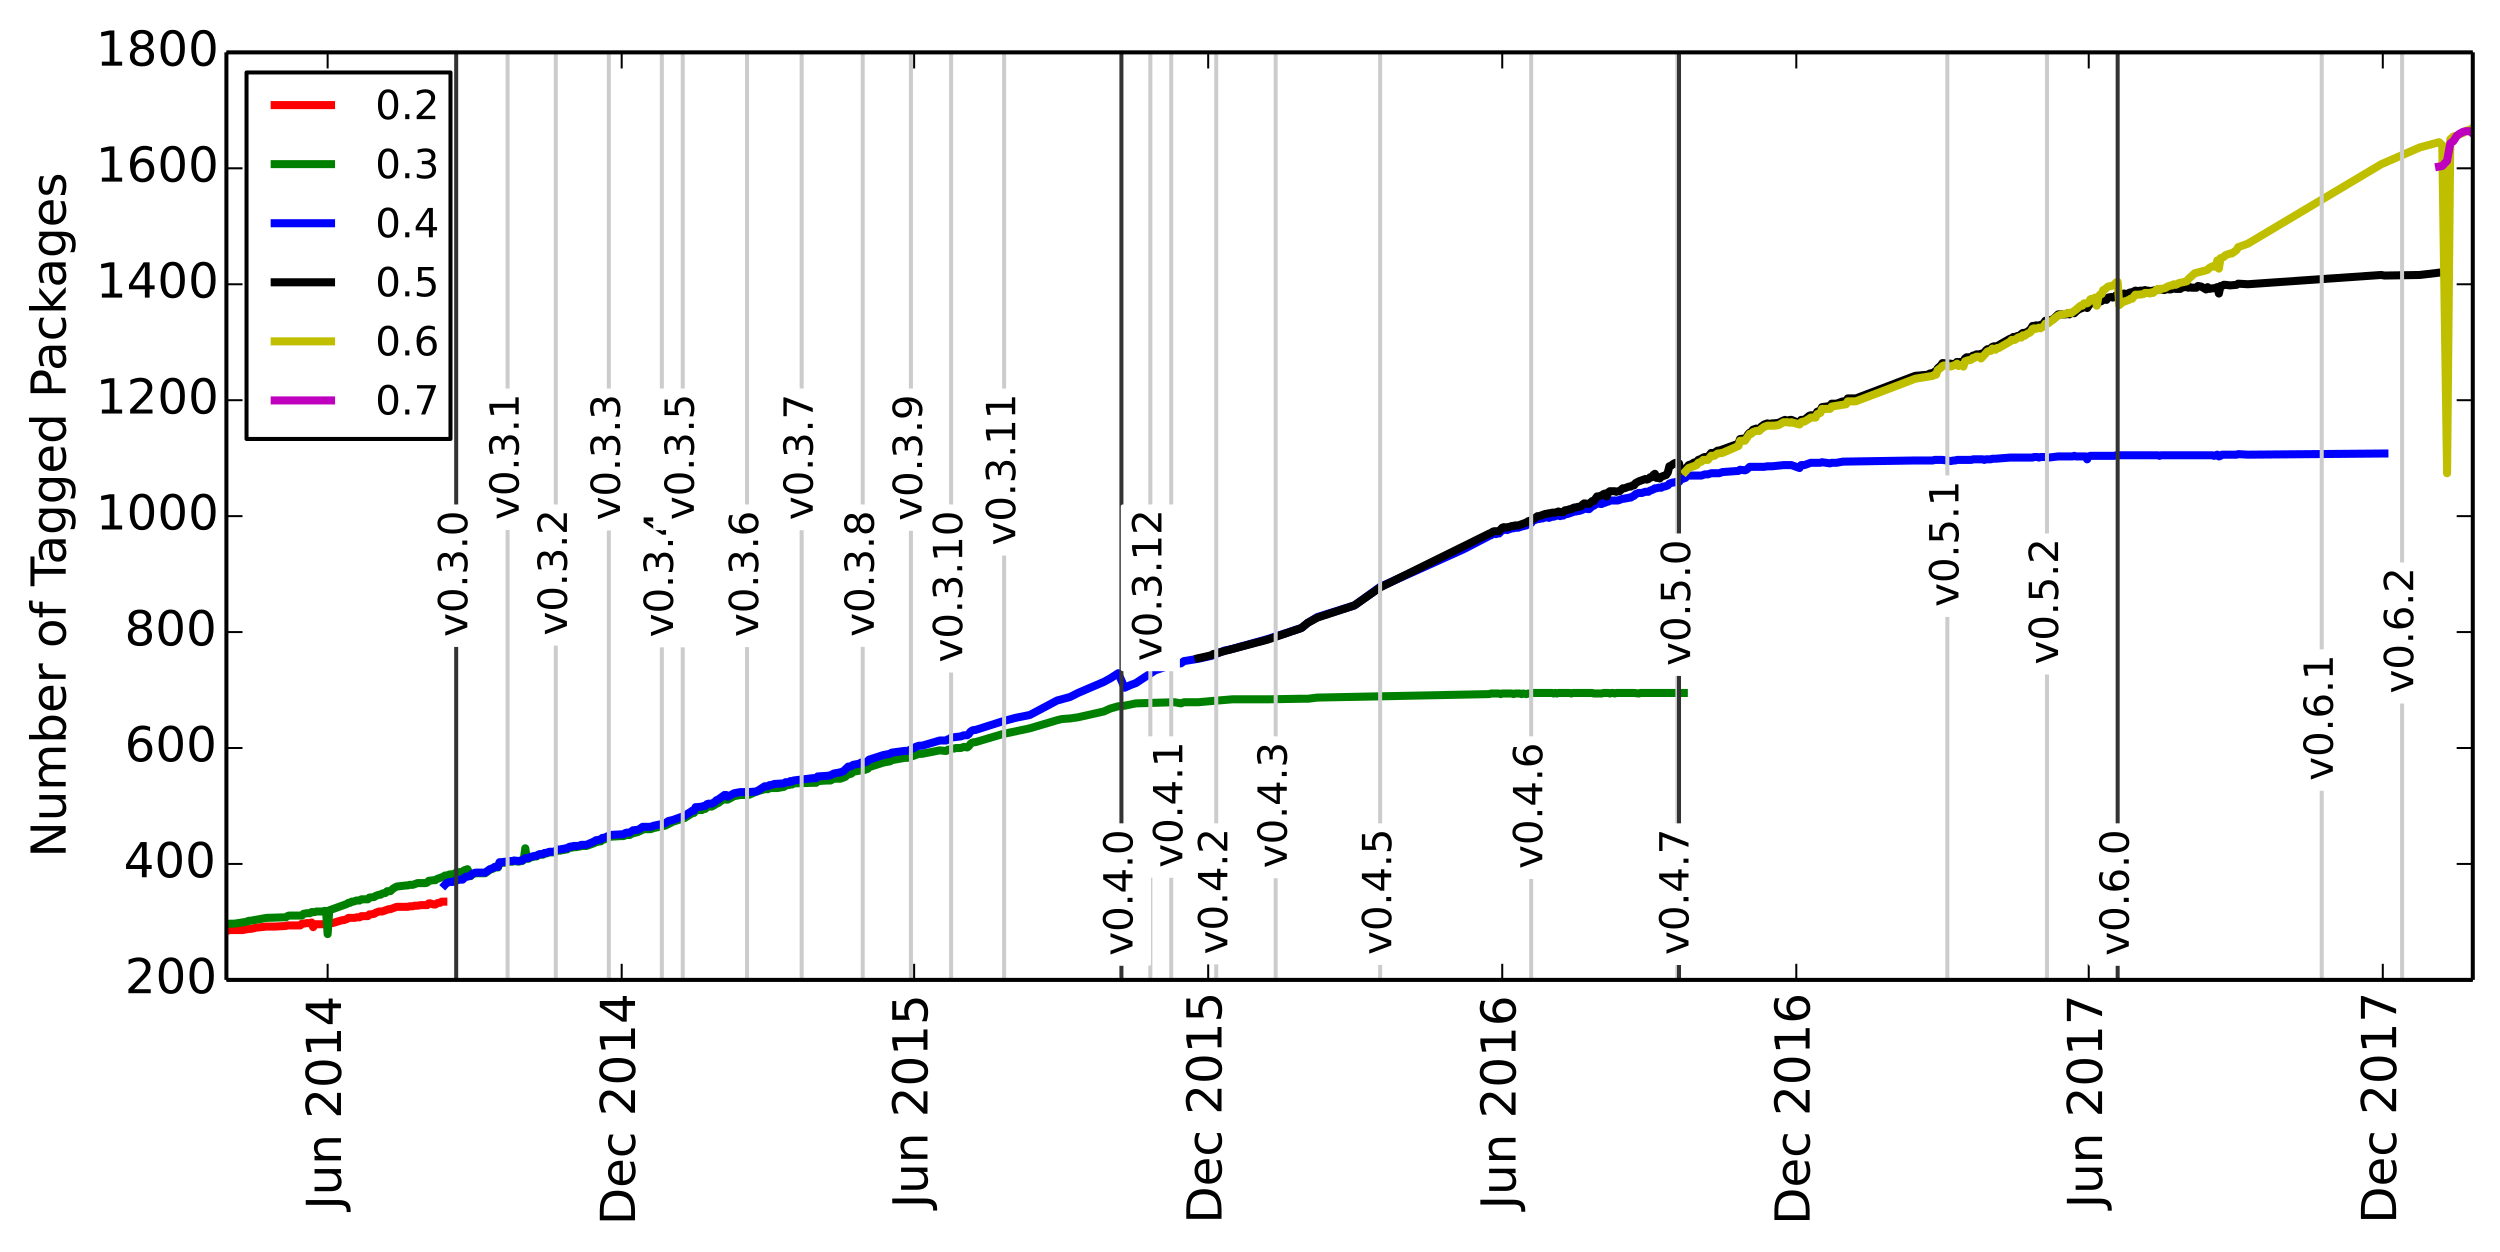 <?xml version="1.0" encoding="utf-8" standalone="no"?>
<!DOCTYPE svg PUBLIC "-//W3C//DTD SVG 1.1//EN"
  "http://www.w3.org/Graphics/SVG/1.1/DTD/svg11.dtd">
<!-- Created with matplotlib (http://matplotlib.org/) -->
<svg height="311pt" version="1.1" viewBox="0 0 621 311" width="621pt" xmlns="http://www.w3.org/2000/svg" xmlns:xlink="http://www.w3.org/1999/xlink">
 <defs>
  <style type="text/css">
*{stroke-linecap:butt;stroke-linejoin:round;}
  </style>
 </defs>
 <g id="figure_1">
  <g id="patch_1">
   <path d="
M0 311.509
L621.439 311.509
L621.439 0
L0 0
z
" style="fill:#ffffff;"/>
  </g>
  <g id="axes_1">
   <g id="patch_2">
    <path d="
M56.239 243.407
L614.239 243.407
L614.239 13.007
L56.239 13.007
z
" style="fill:#ffffff;"/>
   </g>
   <g id="line2d_1">
    <path clip-path="url(#p6fd7a61c41)" d="
M110.123 223.967
L109.724 223.967
L109.325 224.255
L108.925 224.255
L108.526 224.399
L108.127 224.687
L107.728 224.687
L106.93 224.399
L106.531 224.399
L106.131 224.831
L105.732 224.831
L104.934 224.831
L104.535 224.831
L103.737 224.975
L103.337 224.975
L102.938 224.975
L102.539 225.119
L102.14 225.119
L101.741 225.119
L101.342 225.263
L100.943 225.263
L99.745 225.263
L99.346 225.263
L98.947 225.263
L98.548 225.263
L97.749 225.551
L96.951 225.839
L96.552 225.839
L96.153 225.983
L95.754 226.127
L94.956 226.415
L94.556 226.415
L94.157 226.415
L93.758 226.559
L93.359 226.703
L92.96 226.991
L92.162 227.135
L91.762 227.135
L91.363 227.567
L90.964 227.567
L90.565 227.567
L90.166 227.567
L89.767 227.567
L89.368 227.855
L88.569 227.855
L88.17 227.999
L87.771 227.999
L87.372 227.999
L86.973 227.999
L86.573 227.999
L86.174 228.287
L85.775 228.431
L85.376 228.575
L84.977 228.575
L82.582 229.295
L82.183 229.295
L81.784 229.439
L81.385 229.439
L80.986 229.583
L80.586 229.583
L80.187 229.583
L79.788 229.583
L79.389 229.583
L78.99 229.583
L78.591 229.583
L78.192 229.583
L77.792 230.303
L77.393 229.151
L76.994 229.295
L76.595 229.295
L76.196 229.295
L75.397 229.439
L74.998 229.439
L74.599 229.871
L74.2 229.871
L73.801 229.871
L73.402 229.871
L73.003 229.871
L72.604 229.871
L72.204 229.871
L71.805 229.871
L71.406 229.871
L71.007 230.015
L68.213 230.159
L67.415 230.159
L66.217 230.159
L63.423 230.447
L63.024 230.591
L62.226 230.735
L61.827 230.735
L61.028 230.879
L60.23 231.023
L59.831 231.023
L59.033 231.023
L58.634 231.023
L58.234 231.023
L57.835 231.023
L57.436 231.023
L57.037 231.023
L56.638 231.167
L56.239 231.167" style="fill:none;stroke:#ff0000;stroke-linecap:square;stroke-width:2;"/>
   </g>
   <g id="line2d_2">
    <path clip-path="url(#p6fd7a61c41)" d="
M418.26 172.127
L407.483 172.127
L407.084 172.271
L405.887 172.127
L401.496 172.127
L401.097 172.271
L400.698 172.127
L400.299 172.127
L399.9 172.271
L399.501 172.127
L398.303 172.127
L397.904 172.271
L395.908 172.271
L395.509 172.127
L390.719 172.127
L390.32 172.271
L389.921 172.127
L387.127 172.127
L386.728 172.271
L386.329 172.127
L385.93 172.271
L385.531 172.127
L380.741 172.127
L380.342 172.271
L379.543 172.271
L379.144 172.415
L378.346 172.271
L377.947 172.415
L377.548 172.271
L376.35 172.271
L375.951 172.415
L375.552 172.271
L373.157 172.271
L372.758 172.415
L372.359 172.271
L370.363 172.271
L369.964 172.415
L327.256 173.279
L324.861 173.567
L323.265 173.567
L314.883 173.711
L306.101 173.711
L300.913 174.143
L297.719 174.431
L294.127 174.431
L293.329 174.719
L291.732 174.431
L282.153 174.719
L279.359 175.295
L277.762 175.439
L275.767 176.015
L274.17 176.735
L267.784 178.175
L265.788 178.463
L263.792 178.607
L262.595 178.895
L255.81 180.911
L249.024 182.351
L242.239 184.367
L241.84 184.367
L241.44 184.511
L241.041 184.799
L240.642 185.375
L240.243 185.663
L239.445 185.519
L238.646 185.807
L237.449 185.807
L237.05 185.951
L236.252 185.951
L235.852 186.239
L235.453 186.239
L235.054 186.527
L234.655 186.527
L233.458 186.383
L229.067 187.247
L228.269 187.247
L225.475 188.255
L224.677 188.255
L221.483 188.831
L221.084 189.119
L219.488 189.407
L215.895 190.559
L215.496 190.991
L214.698 191.279
L213.9 191.279
L213.501 191.423
L211.904 191.711
L211.505 192.143
L211.106 192.287
L210.707 192.287
L209.908 193.007
L208.711 193.439
L207.114 193.439
L206.316 193.871
L205.518 193.871
L203.123 194.015
L202.724 194.447
L201.925 194.447
L197.136 194.591
L196.737 194.879
L196.337 194.735
L195.938 195.023
L195.539 195.023
L195.14 195.167
L194.741 195.455
L193.144 195.743
L191.149 195.743
L190.749 196.031
L189.951 196.031
L187.955 196.607
L185.96 197.471
L183.964 197.471
L182.368 197.759
L180.771 198.623
L180.372 198.623
L179.973 198.335
L178.376 199.487
L177.977 199.631
L177.578 199.919
L176.78 200.351
L175.981 200.351
L175.582 200.495
L175.183 200.927
L174.784 200.927
L174.385 201.215
L172.788 201.215
L172.389 201.935
L171.99 201.935
L171.591 202.223
L169.994 203.231
L167.2 204.095
L165.204 205.103
L162.41 205.679
L161.612 205.967
L160.016 205.967
L159.616 206.111
L158.419 206.687
L156.822 207.119
L156.423 207.407
L155.625 207.407
L154.827 207.695
L154.028 207.695
L151.634 207.839
L150.037 208.559
L149.638 208.559
L149.239 208.991
L148.84 208.991
L148.44 209.135
L148.041 209.135
L147.642 209.423
L145.646 210.143
L144.449 210.143
L144.05 210.287
L143.651 210.287
L143.252 210.431
L142.453 210.431
L142.054 210.575
L141.655 210.575
L141.256 210.719
L140.857 211.007
L140.458 211.007
L140.058 211.151
L139.659 211.151
L139.26 211.295
L138.462 211.295
L138.063 211.583
L137.664 211.727
L136.466 211.727
L135.668 212.015
L135.269 212.015
L134.87 212.303
L134.071 212.303
L133.672 212.447
L133.273 212.735
L132.874 212.735
L131.677 213.023
L131.277 213.311
L130.878 213.311
L130.479 210.719
L130.08 213.599
L129.681 213.887
L129.282 213.887
L128.883 214.031
L127.685 213.887
L127.286 214.031
L126.488 214.031
L125.689 214.319
L124.093 214.319
L123.694 215.471
L122.895 215.471
L122.496 215.759
L121.698 216.047
L120.501 216.911
L118.106 216.911
L117.307 217.199
L116.908 217.631
L116.11 215.903
L115.312 216.191
L114.913 216.623
L114.114 216.623
L113.715 216.767
L113.316 216.767
L112.518 217.199
L111.719 217.199
L110.921 217.487
L110.522 217.487
L110.123 217.775
L108.526 218.351
L108.127 218.639
L107.728 218.639
L106.531 218.783
L106.131 219.215
L105.732 219.359
L103.737 219.359
L102.539 219.791
L101.741 219.791
L101.342 219.935
L100.943 219.935
L98.548 220.223
L97.749 220.655
L96.951 221.375
L96.153 221.375
L95.754 221.807
L94.956 221.951
L94.556 222.239
L94.157 222.239
L93.359 222.527
L92.96 222.815
L91.762 222.959
L91.363 223.391
L89.767 223.391
L89.368 223.679
L88.569 223.679
L87.771 223.967
L87.372 223.967
L86.973 224.255
L86.573 224.255
L86.174 224.543
L81.784 226.127
L81.385 232.031
L80.986 226.271
L80.586 226.271
L80.187 226.415
L78.591 226.415
L78.192 226.559
L77.393 226.559
L76.994 226.847
L76.196 226.847
L75.397 226.991
L74.998 227.423
L71.805 227.423
L71.406 227.567
L71.007 227.855
L66.217 227.999
L62.226 228.719
L61.827 228.719
L61.028 229.007
L58.234 229.439
L57.037 229.439
L56.638 229.583
L56.239 229.583
L56.239 229.583" style="fill:none;stroke:#008000;stroke-linecap:square;stroke-width:2;"/>
   </g>
   <g id="line2d_3">
    <path clip-path="url(#p6fd7a61c41)" d="
M592.286 112.655
L591.488 112.655
L558.359 112.943
L555.964 112.799
L555.565 112.943
L551.973 112.943
L551.574 113.231
L551.174 113.375
L550.775 112.943
L549.977 113.231
L549.578 113.087
L536.805 113.087
L536.406 113.231
L536.007 113.087
L525.629 113.087
L525.23 113.231
L519.243 113.231
L518.844 113.375
L518.445 114.095
L518.046 113.375
L515.651 113.375
L515.252 113.231
L514.852 113.375
L511.26 113.375
L508.865 113.663
L508.466 113.519
L506.87 113.519
L506.471 113.663
L506.071 113.519
L505.273 113.519
L504.874 113.663
L499.286 113.663
L495.694 113.951
L494.895 113.951
L494.496 114.095
L493.299 114.095
L492.9 114.239
L492.501 114.095
L490.106 114.095
L489.707 114.239
L486.114 114.239
L485.715 114.383
L485.316 114.383
L484.518 114.527
L482.522 114.239
L480.526 114.239
L480.127 114.383
L475.737 114.383
L457.775 114.671
L456.179 114.959
L454.981 114.959
L454.582 115.103
L452.586 114.815
L452.187 114.959
L449.792 114.959
L448.196 115.535
L447.398 115.535
L446.998 116.255
L445.003 115.535
L443.007 115.535
L440.213 115.823
L439.016 115.823
L438.217 115.967
L434.625 115.967
L433.827 116.687
L433.428 116.831
L432.23 116.687
L431.831 116.975
L427.84 117.263
L427.041 117.551
L425.046 117.551
L424.247 117.839
L423.449 117.839
L422.651 118.127
L419.458 118.127
L419.058 118.271
L418.659 118.703
L417.462 119.135
L417.063 119.711
L416.265 119.711
L415.865 119.855
L415.466 119.855
L414.668 120.143
L414.269 120.575
L413.471 120.863
L413.071 120.863
L412.672 121.151
L411.874 121.151
L411.475 121.295
L411.076 121.295
L410.677 121.583
L409.878 121.871
L409.479 122.159
L408.681 122.159
L407.883 122.447
L407.084 122.447
L406.286 122.735
L405.887 123.167
L405.488 123.311
L405.089 123.599
L404.689 123.599
L404.29 123.743
L403.891 123.743
L403.492 123.887
L403.093 123.887
L401.895 124.319
L399.9 124.319
L399.501 124.607
L399.101 124.607
L398.702 124.895
L398.303 124.895
L397.904 125.183
L397.505 125.183
L397.106 125.039
L396.707 125.039
L395.908 125.615
L395.509 125.759
L394.711 126.479
L393.513 126.335
L393.114 126.623
L392.316 126.911
L391.917 126.911
L391.518 127.055
L391.119 127.055
L389.522 127.631
L388.724 127.775
L388.325 128.063
L387.925 128.063
L387.526 128.207
L387.127 128.063
L386.728 128.063
L385.93 128.351
L385.531 128.351
L384.732 128.639
L384.333 128.495
L383.934 128.495
L383.136 128.783
L382.737 128.783
L382.337 128.927
L381.938 128.927
L380.741 129.359
L380.342 129.935
L379.943 129.935
L379.543 130.079
L379.144 130.511
L377.947 130.799
L377.149 131.087
L376.35 131.087
L375.951 131.231
L375.552 131.231
L374.355 131.663
L373.955 131.519
L373.556 131.663
L373.157 131.663
L372.359 132.527
L371.96 132.527
L371.561 132.671
L371.161 132.527
L370.762 132.671
L370.363 132.959
L369.964 133.103
L363.578 136.415
L342.822 145.775
L336.436 150.383
L327.256 153.263
L324.861 154.703
L323.265 155.999
L314.883 158.735
L306.101 161.183
L304.106 161.615
L300.913 162.911
L297.719 163.631
L294.127 164.207
L293.329 164.783
L291.732 164.927
L286.943 166.511
L282.153 169.679
L280.955 170.111
L279.359 170.831
L277.762 167.231
L275.767 168.527
L274.17 169.391
L267.784 172.127
L265.788 173.135
L262.595 173.999
L255.81 177.599
L252.217 178.319
L249.024 179.183
L242.239 181.343
L241.84 181.343
L241.44 181.487
L241.041 181.775
L240.642 182.351
L240.243 182.639
L239.445 182.639
L238.646 182.927
L236.252 183.215
L235.852 183.647
L235.453 183.647
L235.054 183.935
L233.458 183.935
L229.067 185.231
L228.269 185.231
L227.471 185.519
L227.071 185.807
L226.672 185.951
L225.475 186.527
L224.677 186.527
L221.483 186.959
L221.084 187.247
L219.488 187.535
L215.895 188.687
L215.496 189.119
L214.698 189.407
L213.9 189.407
L213.501 189.695
L211.904 189.983
L211.505 190.271
L211.106 190.415
L210.707 190.415
L209.509 191.567
L208.711 191.855
L207.114 192.143
L206.316 192.575
L205.518 192.719
L203.123 192.863
L202.724 193.295
L201.925 193.295
L197.136 193.871
L196.737 194.159
L196.337 194.015
L195.938 194.303
L195.14 194.303
L194.741 194.591
L192.346 194.735
L191.548 195.023
L191.149 195.023
L190.749 195.311
L189.951 195.311
L187.955 196.607
L185.96 196.751
L183.964 196.751
L182.368 197.039
L180.771 197.903
L180.372 197.471
L179.973 197.471
L178.376 198.623
L177.977 198.767
L177.578 199.199
L176.78 199.631
L175.981 199.631
L175.582 199.775
L175.183 200.207
L174.784 200.207
L174.385 200.351
L173.187 200.495
L172.788 200.495
L172.389 201.359
L171.99 201.359
L171.591 201.647
L169.994 202.655
L167.2 203.663
L166.003 203.951
L165.204 204.527
L162.41 205.103
L161.612 205.391
L159.616 205.391
L158.818 205.967
L158.419 206.111
L157.222 206.255
L156.423 206.831
L155.625 206.831
L155.226 206.975
L154.827 207.263
L154.028 207.263
L151.634 207.407
L150.037 208.127
L149.638 208.127
L149.239 208.559
L148.84 208.559
L148.44 208.703
L148.041 208.703
L147.642 208.991
L145.646 209.855
L144.449 209.855
L143.651 210.143
L142.453 210.143
L142.054 210.287
L141.655 210.287
L141.256 210.431
L140.857 210.719
L140.458 210.719
L140.058 210.863
L139.659 210.863
L139.26 211.007
L138.462 211.007
L137.664 211.583
L136.466 211.583
L135.668 211.871
L135.269 211.871
L134.87 212.159
L134.071 212.159
L133.672 212.303
L133.273 212.591
L132.874 212.591
L131.677 212.879
L131.277 213.167
L130.479 213.167
L129.681 213.743
L129.282 213.743
L128.883 213.887
L127.685 213.743
L127.286 213.887
L126.488 213.887
L126.089 214.031
L125.689 214.031
L124.492 214.175
L124.093 214.175
L123.694 215.327
L122.895 215.327
L122.496 215.615
L121.698 215.903
L120.501 216.767
L118.106 216.767
L117.307 217.055
L116.908 217.487
L116.11 217.775
L115.711 217.775
L115.312 218.063
L114.913 218.495
L114.114 218.495
L113.715 218.639
L113.316 218.639
L112.518 219.071
L111.719 219.071
L110.921 219.359
L110.522 219.791
L110.522 219.791" style="fill:none;stroke:#0000ff;stroke-linecap:square;stroke-width:2;"/>
   </g>
   <g id="line2d_4">
    <path clip-path="url(#p6fd7a61c41)" d="
M605.857 67.727
L601.067 68.303
L592.286 68.447
L591.488 68.303
L558.359 70.607
L555.964 70.463
L555.565 70.751
L553.968 70.895
L552.771 70.751
L552.372 70.751
L551.973 71.039
L551.574 71.039
L551.174 72.911
L550.775 71.327
L549.977 71.615
L549.578 71.615
L548.78 71.759
L548.38 71.327
L547.981 71.903
L546.784 71.183
L545.986 71.039
L545.586 71.471
L544.389 71.471
L543.99 71.327
L543.591 71.471
L543.192 71.327
L542.393 71.327
L541.994 71.471
L541.595 71.759
L540.398 71.759
L539.998 71.615
L539.2 71.903
L538.801 71.903
L538.402 71.759
L537.604 72.047
L536.805 71.903
L536.406 72.047
L536.007 71.903
L535.608 72.047
L534.011 72.335
L533.612 72.191
L533.213 72.191
L532.814 72.047
L532.415 72.191
L531.616 72.191
L531.217 72.335
L530.419 72.191
L529.621 72.623
L529.222 72.623
L528.822 72.767
L528.423 73.055
L528.024 73.199
L527.625 72.911
L526.428 73.343
L526.028 73.199
L525.629 73.343
L525.23 73.775
L524.831 73.919
L524.432 73.775
L523.634 73.919
L523.234 74.495
L522.835 74.351
L522.436 74.495
L522.037 74.783
L521.638 74.783
L521.239 75.215
L520.84 74.927
L520.44 74.927
L520.041 75.359
L519.642 75.215
L519.243 75.215
L518.445 76.511
L518.046 76.223
L517.646 76.223
L517.247 76.511
L516.449 76.799
L515.651 77.375
L515.252 77.807
L514.852 77.663
L514.453 77.807
L514.054 78.095
L513.655 77.807
L513.256 78.095
L511.26 78.095
L510.063 79.247
L508.466 79.823
L508.067 79.679
L507.269 80.831
L506.87 80.687
L506.471 80.975
L506.071 80.831
L505.672 80.831
L505.273 80.975
L504.874 80.975
L504.475 81.695
L503.677 82.415
L502.878 82.703
L502.479 82.703
L502.08 82.991
L501.681 83.423
L501.282 83.423
L500.483 83.711
L500.084 83.711
L499.685 84.143
L499.286 84.143
L496.492 85.727
L496.093 86.159
L495.694 86.015
L495.295 86.015
L494.895 86.159
L494.097 86.879
L493.698 86.735
L493.299 87.023
L492.9 87.743
L492.501 87.743
L491.702 88.031
L490.904 88.031
L490.505 88.319
L490.106 88.319
L489.707 88.607
L489.307 89.039
L488.908 88.751
L488.509 88.751
L488.11 89.039
L487.711 89.903
L487.312 90.047
L486.913 89.903
L486.513 90.047
L486.114 89.903
L485.715 90.335
L485.316 90.479
L484.518 90.335
L482.522 90.191
L482.123 90.767
L481.325 91.487
L480.925 92.207
L480.526 92.351
L480.127 92.639
L479.329 92.783
L478.93 93.071
L475.737 93.359
L460.968 98.975
L458.973 98.975
L458.574 99.695
L457.775 99.695
L456.179 100.271
L454.981 100.271
L454.582 100.847
L452.586 101.135
L452.187 101.999
L451.389 102.287
L450.99 103.151
L449.792 103.151
L449.393 103.295
L448.196 104.303
L447.398 104.303
L446.998 105.167
L445.003 104.303
L444.604 104.303
L444.204 104.447
L443.805 104.447
L443.406 104.303
L443.007 104.447
L441.81 105.023
L440.612 105.167
L440.213 105.167
L439.415 105.311
L439.016 105.167
L438.217 105.455
L437.419 106.031
L437.02 106.751
L436.222 106.463
L435.423 106.751
L435.024 107.327
L434.625 107.471
L434.226 107.903
L433.827 108.623
L433.428 108.911
L432.23 109.055
L431.831 110.207
L427.041 111.935
L426.642 111.935
L425.844 112.511
L425.046 112.511
L424.247 113.519
L423.449 113.519
L423.05 113.663
L422.651 113.951
L421.852 114.239
L421.453 114.815
L421.054 114.815
L420.655 114.959
L420.256 115.247
L419.458 115.535
L418.659 116.543
L418.26 116.543
L417.861 116.831
L417.462 116.975
L417.063 115.103
L416.265 114.959
L415.865 115.103
L415.067 115.679
L414.668 115.823
L414.269 117.407
L413.87 117.983
L412.672 118.415
L412.273 118.847
L411.874 118.703
L411.475 118.703
L411.076 117.695
L410.677 117.983
L410.277 118.559
L409.878 118.559
L409.479 118.991
L409.08 119.135
L408.681 118.991
L407.084 119.567
L406.286 119.999
L405.887 120.575
L405.488 120.575
L405.089 120.863
L404.689 120.863
L403.492 121.295
L403.093 121.295
L402.295 122.015
L401.895 122.015
L401.496 122.159
L401.097 122.015
L399.9 122.015
L399.501 122.303
L399.101 123.311
L398.702 122.591
L398.303 122.735
L397.904 123.023
L397.106 123.311
L396.707 123.311
L395.908 124.463
L395.509 124.463
L394.711 125.183
L393.513 125.039
L393.114 125.327
L392.715 125.759
L392.316 125.903
L391.917 125.903
L391.518 126.047
L391.119 126.047
L390.719 126.191
L390.32 126.479
L389.921 126.479
L389.522 126.623
L388.724 126.767
L388.325 127.199
L387.526 127.199
L387.127 127.055
L386.329 127.343
L385.531 127.343
L385.131 127.487
L384.732 127.487
L384.333 127.631
L383.934 127.631
L382.337 128.207
L381.938 128.207
L381.14 128.783
L380.741 128.783
L380.342 129.359
L379.943 129.359
L379.543 129.503
L379.144 129.791
L377.149 130.511
L376.35 130.511
L375.951 130.655
L375.552 130.655
L374.754 130.943
L374.355 130.943
L373.955 131.087
L373.556 130.943
L373.157 131.087
L372.359 131.951
L371.161 131.951
L370.762 132.095
L370.363 132.383
L369.964 132.527
L342.822 145.919
L336.436 150.383
L327.256 153.407
L324.861 154.703
L323.265 155.999
L314.883 158.879
L301.312 162.479
L300.913 162.767
L297.719 163.487
L297.719 163.487" style="fill:none;stroke:#000000;stroke-linecap:square;stroke-width:2;"/>
   </g>
   <g id="line2d_5">
    <path clip-path="url(#p6fd7a61c41)" d="
M614.239 31.727
L613.44 32.303
L612.642 32.447
L611.844 33.023
L611.046 33.311
L610.247 33.743
L609.449 33.887
L608.651 34.607
L607.852 117.551
L606.655 36.047
L605.857 35.327
L601.067 36.623
L591.488 40.799
L558.359 60.527
L555.964 61.391
L555.565 62.111
L554.368 62.975
L553.968 62.975
L552.771 63.407
L552.372 63.839
L551.574 64.127
L551.174 66.719
L550.775 64.703
L550.376 66.287
L549.977 66.143
L549.578 66.143
L548.78 66.575
L548.38 67.007
L547.981 67.151
L545.187 67.871
L543.591 69.311
L543.192 69.887
L541.196 70.319
L540.797 70.607
L540.398 70.751
L539.998 70.607
L539.599 70.895
L539.2 70.895
L538.402 71.183
L538.003 71.471
L537.604 71.615
L536.805 71.759
L536.406 72.047
L536.007 71.759
L535.608 72.047
L534.81 72.767
L534.41 72.623
L534.011 72.911
L533.612 72.767
L532.814 72.767
L532.415 73.055
L531.217 73.199
L530.419 73.199
L529.621 74.207
L529.222 74.207
L528.822 74.495
L527.226 75.071
L526.428 75.791
L526.028 70.031
L525.629 70.175
L525.23 70.751
L524.432 71.039
L523.634 71.183
L522.835 71.903
L522.436 72.047
L522.037 73.055
L521.638 73.199
L521.239 73.775
L520.84 75.935
L520.44 73.919
L520.041 74.351
L519.642 74.207
L519.243 74.351
L518.844 75.071
L518.445 75.359
L517.646 75.359
L517.247 75.935
L516.848 75.935
L516.449 76.223
L515.651 76.943
L514.453 77.807
L514.054 77.663
L513.256 77.951
L512.857 77.951
L512.458 78.095
L512.058 78.095
L511.26 78.383
L508.865 80.255
L508.466 80.399
L508.067 80.399
L507.668 81.119
L507.269 81.263
L506.87 81.551
L506.471 81.407
L505.672 81.695
L505.273 81.551
L504.874 81.695
L504.475 82.415
L504.076 82.703
L503.677 82.847
L502.878 83.423
L502.479 83.279
L502.08 83.855
L501.681 83.711
L501.282 83.855
L500.483 84.431
L499.685 84.431
L499.286 84.863
L496.492 86.447
L496.093 86.447
L495.694 86.879
L494.895 86.591
L494.496 87.167
L494.097 87.167
L493.698 87.311
L492.101 89.039
L491.702 88.607
L490.904 88.607
L490.505 88.895
L490.106 88.895
L489.707 89.327
L489.307 89.471
L488.908 89.471
L488.11 89.759
L487.711 91.055
L487.312 90.623
L486.513 90.911
L486.114 90.335
L485.715 90.623
L484.518 91.055
L482.921 90.767
L482.522 90.911
L482.123 91.343
L481.325 91.919
L480.925 93.071
L480.526 93.071
L480.127 93.359
L475.737 94.079
L460.968 99.695
L458.973 99.695
L458.574 100.415
L454.981 100.991
L454.582 101.567
L452.586 101.567
L452.187 102.575
L451.389 102.863
L450.99 103.727
L449.792 103.727
L449.393 104.015
L448.196 104.735
L447.797 104.735
L447.398 104.879
L446.998 105.455
L445.003 104.879
L444.604 105.023
L444.204 104.879
L443.007 104.879
L441.81 105.599
L440.612 105.743
L439.016 105.743
L438.217 106.031
L437.419 106.607
L437.02 107.039
L436.222 107.039
L435.423 107.327
L435.024 107.759
L434.625 107.759
L433.428 109.487
L432.23 109.487
L431.831 110.783
L427.84 112.511
L426.642 112.655
L425.844 113.231
L425.046 113.231
L424.247 114.239
L423.05 114.239
L422.651 114.671
L421.852 114.959
L421.453 115.535
L419.458 116.255
L418.659 117.119
L418.659 117.119" style="fill:none;stroke:#bfbf00;stroke-linecap:square;stroke-width:2;"/>
   </g>
   <g id="line2d_6">
    <path clip-path="url(#p6fd7a61c41)" d="
M614.239 33.167
L613.44 32.591
L612.642 32.591
L611.844 32.735
L611.046 33.167
L610.247 33.743
L609.449 35.039
L608.651 35.615
L607.852 39.935
L606.655 41.231
L605.857 41.375" style="fill:none;stroke:#bf00bf;stroke-linecap:square;stroke-width:2;"/>
   </g>
   <g id="line2d_7">
    <path clip-path="url(#p6fd7a61c41)" d="
M113.316 243.407
L113.316 13.007" style="fill:none;stroke:#333333;stroke-linecap:square;"/>
   </g>
   <g id="line2d_8">
    <path clip-path="url(#p6fd7a61c41)" d="
M126.089 243.407
L126.089 13.007" style="fill:none;stroke:#cccccc;stroke-linecap:square;"/>
   </g>
   <g id="line2d_9">
    <path clip-path="url(#p6fd7a61c41)" d="
M138.063 243.407
L138.063 13.007" style="fill:none;stroke:#cccccc;stroke-linecap:square;"/>
   </g>
   <g id="line2d_10">
    <path clip-path="url(#p6fd7a61c41)" d="
M151.234 243.407
L151.234 13.007" style="fill:none;stroke:#cccccc;stroke-linecap:square;"/>
   </g>
   <g id="line2d_11">
    <path clip-path="url(#p6fd7a61c41)" d="
M164.406 243.407
L164.406 13.007" style="fill:none;stroke:#cccccc;stroke-linecap:square;"/>
   </g>
   <g id="line2d_12">
    <path clip-path="url(#p6fd7a61c41)" d="
M169.595 243.407
L169.595 13.007" style="fill:none;stroke:#cccccc;stroke-linecap:square;"/>
   </g>
   <g id="line2d_13">
    <path clip-path="url(#p6fd7a61c41)" d="
M185.561 243.407
L185.561 13.007" style="fill:none;stroke:#cccccc;stroke-linecap:square;"/>
   </g>
   <g id="line2d_14">
    <path clip-path="url(#p6fd7a61c41)" d="
M199.131 243.407
L199.131 13.007" style="fill:none;stroke:#cccccc;stroke-linecap:square;"/>
   </g>
   <g id="line2d_15">
    <path clip-path="url(#p6fd7a61c41)" d="
M214.299 243.407
L214.299 13.007" style="fill:none;stroke:#cccccc;stroke-linecap:square;"/>
   </g>
   <g id="line2d_16">
    <path clip-path="url(#p6fd7a61c41)" d="
M226.273 243.407
L226.273 13.007" style="fill:none;stroke:#cccccc;stroke-linecap:square;"/>
   </g>
   <g id="line2d_17">
    <path clip-path="url(#p6fd7a61c41)" d="
M236.252 243.407
L236.252 13.007" style="fill:none;stroke:#cccccc;stroke-linecap:square;"/>
   </g>
   <g id="line2d_18">
    <path clip-path="url(#p6fd7a61c41)" d="
M249.423 243.407
L249.423 13.007" style="fill:none;stroke:#cccccc;stroke-linecap:square;"/>
   </g>
   <g id="line2d_19">
    <path clip-path="url(#p6fd7a61c41)" d="
M285.745 243.407
L285.745 13.007" style="fill:none;stroke:#cccccc;stroke-linecap:square;"/>
   </g>
   <g id="line2d_20">
    <path clip-path="url(#p6fd7a61c41)" d="
M278.561 243.407
L278.561 13.007" style="fill:none;stroke:#333333;stroke-linecap:square;"/>
   </g>
   <g id="line2d_21">
    <path clip-path="url(#p6fd7a61c41)" d="
M290.934 243.407
L290.934 13.007" style="fill:none;stroke:#cccccc;stroke-linecap:square;"/>
   </g>
   <g id="line2d_22">
    <path clip-path="url(#p6fd7a61c41)" d="
M302.11 243.407
L302.11 13.007" style="fill:none;stroke:#cccccc;stroke-linecap:square;"/>
   </g>
   <g id="line2d_23">
    <path clip-path="url(#p6fd7a61c41)" d="
M316.878 243.407
L316.878 13.007" style="fill:none;stroke:#cccccc;stroke-linecap:square;"/>
   </g>
   <g id="line2d_24">
    <path clip-path="url(#p6fd7a61c41)" d="
M342.822 243.407
L342.822 13.007" style="fill:none;stroke:#cccccc;stroke-linecap:square;"/>
   </g>
   <g id="line2d_25">
    <path clip-path="url(#p6fd7a61c41)" d="
M380.342 243.407
L380.342 13.007" style="fill:none;stroke:#cccccc;stroke-linecap:square;"/>
   </g>
   <g id="line2d_26">
    <path clip-path="url(#p6fd7a61c41)" d="
M416.664 243.407
L416.664 13.007" style="fill:none;stroke:#cccccc;stroke-linecap:square;"/>
   </g>
   <g id="line2d_27">
    <path clip-path="url(#p6fd7a61c41)" d="
M417.063 243.407
L417.063 13.007" style="fill:none;stroke:#333333;stroke-linecap:square;"/>
   </g>
   <g id="line2d_28">
    <path clip-path="url(#p6fd7a61c41)" d="
M483.719 243.407
L483.719 13.007" style="fill:none;stroke:#cccccc;stroke-linecap:square;"/>
   </g>
   <g id="line2d_29">
    <path clip-path="url(#p6fd7a61c41)" d="
M508.466 243.407
L508.466 13.007" style="fill:none;stroke:#cccccc;stroke-linecap:square;"/>
   </g>
   <g id="line2d_30">
    <path clip-path="url(#p6fd7a61c41)" d="
M526.028 243.407
L526.028 13.007" style="fill:none;stroke:#333333;stroke-linecap:square;"/>
   </g>
   <g id="line2d_31">
    <path clip-path="url(#p6fd7a61c41)" d="
M576.719 243.407
L576.719 13.007" style="fill:none;stroke:#cccccc;stroke-linecap:square;"/>
   </g>
   <g id="line2d_32">
    <path clip-path="url(#p6fd7a61c41)" d="
M596.677 243.407
L596.677 13.007" style="fill:none;stroke:#cccccc;stroke-linecap:square;"/>
   </g>
   <g id="matplotlib.axis_1">
    <g id="xtick_1">
     <g id="line2d_33">
      <defs>
       <path d="
M0 0
L0 -4" id="m93b0483c22" style="stroke:#000000;stroke-width:0.5;"/>
      </defs>
      <g>
       <use style="stroke:#000000;stroke-width:0.5;" x="81.385" xlink:href="#m93b0483c22" y="243.407"/>
      </g>
     </g>
     <g id="line2d_34">
      <defs>
       <path d="
M0 0
L0 4" id="m741efc42ff" style="stroke:#000000;stroke-width:0.5;"/>
      </defs>
      <g>
       <use style="stroke:#000000;stroke-width:0.5;" x="81.385" xlink:href="#m741efc42ff" y="13.007"/>
      </g>
     </g>
     <g id="text_1">
      <!-- Jun 2014 -->
      <defs>
       <path d="
M9.812 72.906
L19.672 72.906
L19.672 5.078
Q19.672 -8.109 14.672 -14.062
Q9.672 -20.016 -1.422 -20.016
L-5.172 -20.016
L-5.172 -11.719
L-2.094 -11.719
Q4.438 -11.719 7.125 -8.047
Q9.812 -4.391 9.812 5.078
z
" id="DejaVuSans-4a"/>
       <path d="
M54.891 33.016
L54.891 0
L45.906 0
L45.906 32.719
Q45.906 40.484 42.875 44.328
Q39.844 48.188 33.797 48.188
Q26.516 48.188 22.312 43.547
Q18.109 38.922 18.109 30.906
L18.109 0
L9.078 0
L9.078 54.688
L18.109 54.688
L18.109 46.188
Q21.344 51.125 25.703 53.562
Q30.078 56 35.797 56
Q45.219 56 50.047 50.172
Q54.891 44.344 54.891 33.016" id="DejaVuSans-6e"/>
       <path d="
M12.406 8.297
L28.516 8.297
L28.516 63.922
L10.984 60.406
L10.984 69.391
L28.422 72.906
L38.281 72.906
L38.281 8.297
L54.391 8.297
L54.391 0
L12.406 0
z
" id="DejaVuSans-31"/>
       <path d="
M31.781 66.406
Q24.172 66.406 20.328 58.906
Q16.5 51.422 16.5 36.375
Q16.5 21.391 20.328 13.891
Q24.172 6.391 31.781 6.391
Q39.453 6.391 43.281 13.891
Q47.125 21.391 47.125 36.375
Q47.125 51.422 43.281 58.906
Q39.453 66.406 31.781 66.406
M31.781 74.219
Q44.047 74.219 50.516 64.516
Q56.984 54.828 56.984 36.375
Q56.984 17.969 50.516 8.266
Q44.047 -1.422 31.781 -1.422
Q19.531 -1.422 13.062 8.266
Q6.594 17.969 6.594 36.375
Q6.594 54.828 13.062 64.516
Q19.531 74.219 31.781 74.219" id="DejaVuSans-30"/>
       <path id="DejaVuSans-20"/>
       <path d="
M19.188 8.297
L53.609 8.297
L53.609 0
L7.328 0
L7.328 8.297
Q12.938 14.109 22.625 23.891
Q32.328 33.688 34.812 36.531
Q39.547 41.844 41.422 45.531
Q43.312 49.219 43.312 52.781
Q43.312 58.594 39.234 62.25
Q35.156 65.922 28.609 65.922
Q23.969 65.922 18.812 64.312
Q13.672 62.703 7.812 59.422
L7.812 69.391
Q13.766 71.781 18.938 73
Q24.125 74.219 28.422 74.219
Q39.75 74.219 46.484 68.547
Q53.219 62.891 53.219 53.422
Q53.219 48.922 51.531 44.891
Q49.859 40.875 45.406 35.406
Q44.188 33.984 37.641 27.219
Q31.109 20.453 19.188 8.297" id="DejaVuSans-32"/>
       <path d="
M37.797 64.312
L12.891 25.391
L37.797 25.391
z

M35.203 72.906
L47.609 72.906
L47.609 25.391
L58.016 25.391
L58.016 17.188
L47.609 17.188
L47.609 0
L37.797 0
L37.797 17.188
L4.891 17.188
L4.891 26.703
z
" id="DejaVuSans-34"/>
       <path d="
M8.5 21.578
L8.5 54.688
L17.484 54.688
L17.484 21.922
Q17.484 14.156 20.5 10.266
Q23.531 6.391 29.594 6.391
Q36.859 6.391 41.078 11.031
Q45.312 15.672 45.312 23.688
L45.312 54.688
L54.297 54.688
L54.297 0
L45.312 0
L45.312 8.406
Q42.047 3.422 37.719 1
Q33.406 -1.422 27.688 -1.422
Q18.266 -1.422 13.375 4.438
Q8.5 10.297 8.5 21.578
M31.109 56
z
" id="DejaVuSans-75"/>
      </defs>
      <g transform="translate(84.696 300.458)rotate(-90.0)scale(0.12 -0.12)">
       <use xlink:href="#DejaVuSans-4a"/>
       <use x="29.492" xlink:href="#DejaVuSans-75"/>
       <use x="92.871" xlink:href="#DejaVuSans-6e"/>
       <use x="156.25" xlink:href="#DejaVuSans-20"/>
       <use x="188.037" xlink:href="#DejaVuSans-32"/>
       <use x="251.66" xlink:href="#DejaVuSans-30"/>
       <use x="315.283" xlink:href="#DejaVuSans-31"/>
       <use x="378.906" xlink:href="#DejaVuSans-34"/>
      </g>
     </g>
    </g>
    <g id="xtick_2">
     <g id="line2d_35">
      <g>
       <use style="stroke:#000000;stroke-width:0.5;" x="154.428" xlink:href="#m93b0483c22" y="243.407"/>
      </g>
     </g>
     <g id="line2d_36">
      <g>
       <use style="stroke:#000000;stroke-width:0.5;" x="154.428" xlink:href="#m741efc42ff" y="13.007"/>
      </g>
     </g>
     <g id="text_2">
      <!-- Dec 2014 -->
      <defs>
       <path d="
M19.672 64.797
L19.672 8.109
L31.594 8.109
Q46.688 8.109 53.688 14.938
Q60.688 21.781 60.688 36.531
Q60.688 51.172 53.688 57.984
Q46.688 64.797 31.594 64.797
z

M9.812 72.906
L30.078 72.906
Q51.266 72.906 61.172 64.094
Q71.094 55.281 71.094 36.531
Q71.094 17.672 61.125 8.828
Q51.172 0 30.078 0
L9.812 0
z
" id="DejaVuSans-44"/>
       <path d="
M56.203 29.594
L56.203 25.203
L14.891 25.203
Q15.484 15.922 20.484 11.062
Q25.484 6.203 34.422 6.203
Q39.594 6.203 44.453 7.469
Q49.312 8.734 54.109 11.281
L54.109 2.781
Q49.266 0.734 44.188 -0.344
Q39.109 -1.422 33.891 -1.422
Q20.797 -1.422 13.156 6.188
Q5.516 13.812 5.516 26.812
Q5.516 40.234 12.766 48.109
Q20.016 56 32.328 56
Q43.359 56 49.781 48.891
Q56.203 41.797 56.203 29.594
M47.219 32.234
Q47.125 39.594 43.094 43.984
Q39.062 48.391 32.422 48.391
Q24.906 48.391 20.391 44.141
Q15.875 39.891 15.188 32.172
z
" id="DejaVuSans-65"/>
       <path d="
M48.781 52.594
L48.781 44.188
Q44.969 46.297 41.141 47.344
Q37.312 48.391 33.406 48.391
Q24.656 48.391 19.812 42.844
Q14.984 37.312 14.984 27.297
Q14.984 17.281 19.812 11.734
Q24.656 6.203 33.406 6.203
Q37.312 6.203 41.141 7.25
Q44.969 8.297 48.781 10.406
L48.781 2.094
Q45.016 0.344 40.984 -0.531
Q36.969 -1.422 32.422 -1.422
Q20.062 -1.422 12.781 6.344
Q5.516 14.109 5.516 27.297
Q5.516 40.672 12.859 48.328
Q20.219 56 33.016 56
Q37.156 56 41.109 55.141
Q45.062 54.297 48.781 52.594" id="DejaVuSans-63"/>
      </defs>
      <g transform="translate(157.739 304.309)rotate(-90.0)scale(0.12 -0.12)">
       <use xlink:href="#DejaVuSans-44"/>
       <use x="77.002" xlink:href="#DejaVuSans-65"/>
       <use x="138.525" xlink:href="#DejaVuSans-63"/>
       <use x="193.506" xlink:href="#DejaVuSans-20"/>
       <use x="225.293" xlink:href="#DejaVuSans-32"/>
       <use x="288.916" xlink:href="#DejaVuSans-30"/>
       <use x="352.539" xlink:href="#DejaVuSans-31"/>
       <use x="416.162" xlink:href="#DejaVuSans-34"/>
      </g>
     </g>
    </g>
    <g id="xtick_3">
     <g id="line2d_37">
      <g>
       <use style="stroke:#000000;stroke-width:0.5;" x="227.071" xlink:href="#m93b0483c22" y="243.407"/>
      </g>
     </g>
     <g id="line2d_38">
      <g>
       <use style="stroke:#000000;stroke-width:0.5;" x="227.071" xlink:href="#m741efc42ff" y="13.007"/>
      </g>
     </g>
     <g id="text_3">
      <!-- Jun 2015 -->
      <defs>
       <path d="
M10.797 72.906
L49.516 72.906
L49.516 64.594
L19.828 64.594
L19.828 46.734
Q21.969 47.469 24.109 47.828
Q26.266 48.188 28.422 48.188
Q40.625 48.188 47.75 41.5
Q54.891 34.812 54.891 23.391
Q54.891 11.625 47.562 5.094
Q40.234 -1.422 26.906 -1.422
Q22.312 -1.422 17.547 -0.641
Q12.797 0.141 7.719 1.703
L7.719 11.625
Q12.109 9.234 16.797 8.062
Q21.484 6.891 26.703 6.891
Q35.156 6.891 40.078 11.328
Q45.016 15.766 45.016 23.391
Q45.016 31 40.078 35.438
Q35.156 39.891 26.703 39.891
Q22.75 39.891 18.812 39.016
Q14.891 38.141 10.797 36.281
z
" id="DejaVuSans-35"/>
      </defs>
      <g transform="translate(230.383 300.083)rotate(-90.0)scale(0.12 -0.12)">
       <use xlink:href="#DejaVuSans-4a"/>
       <use x="29.492" xlink:href="#DejaVuSans-75"/>
       <use x="92.871" xlink:href="#DejaVuSans-6e"/>
       <use x="156.25" xlink:href="#DejaVuSans-20"/>
       <use x="188.037" xlink:href="#DejaVuSans-32"/>
       <use x="251.66" xlink:href="#DejaVuSans-30"/>
       <use x="315.283" xlink:href="#DejaVuSans-31"/>
       <use x="378.906" xlink:href="#DejaVuSans-35"/>
      </g>
     </g>
    </g>
    <g id="xtick_4">
     <g id="line2d_39">
      <g>
       <use style="stroke:#000000;stroke-width:0.5;" x="300.114" xlink:href="#m93b0483c22" y="243.407"/>
      </g>
     </g>
     <g id="line2d_40">
      <g>
       <use style="stroke:#000000;stroke-width:0.5;" x="300.114" xlink:href="#m741efc42ff" y="13.007"/>
      </g>
     </g>
     <g id="text_4">
      <!-- Dec 2015 -->
      <g transform="translate(303.426 303.934)rotate(-90.0)scale(0.12 -0.12)">
       <use xlink:href="#DejaVuSans-44"/>
       <use x="77.002" xlink:href="#DejaVuSans-65"/>
       <use x="138.525" xlink:href="#DejaVuSans-63"/>
       <use x="193.506" xlink:href="#DejaVuSans-20"/>
       <use x="225.293" xlink:href="#DejaVuSans-32"/>
       <use x="288.916" xlink:href="#DejaVuSans-30"/>
       <use x="352.539" xlink:href="#DejaVuSans-31"/>
       <use x="416.162" xlink:href="#DejaVuSans-35"/>
      </g>
     </g>
    </g>
    <g id="xtick_5">
     <g id="line2d_41">
      <g>
       <use style="stroke:#000000;stroke-width:0.5;" x="373.157" xlink:href="#m93b0483c22" y="243.407"/>
      </g>
     </g>
     <g id="line2d_42">
      <g>
       <use style="stroke:#000000;stroke-width:0.5;" x="373.157" xlink:href="#m741efc42ff" y="13.007"/>
      </g>
     </g>
     <g id="text_5">
      <!-- Jun 2016 -->
      <defs>
       <path d="
M33.016 40.375
Q26.375 40.375 22.484 35.828
Q18.609 31.297 18.609 23.391
Q18.609 15.531 22.484 10.953
Q26.375 6.391 33.016 6.391
Q39.656 6.391 43.531 10.953
Q47.406 15.531 47.406 23.391
Q47.406 31.297 43.531 35.828
Q39.656 40.375 33.016 40.375
M52.594 71.297
L52.594 62.312
Q48.875 64.062 45.094 64.984
Q41.312 65.922 37.594 65.922
Q27.828 65.922 22.672 59.328
Q17.531 52.734 16.797 39.406
Q19.672 43.656 24.016 45.922
Q28.375 48.188 33.594 48.188
Q44.578 48.188 50.953 41.516
Q57.328 34.859 57.328 23.391
Q57.328 12.156 50.688 5.359
Q44.047 -1.422 33.016 -1.422
Q20.359 -1.422 13.672 8.266
Q6.984 17.969 6.984 36.375
Q6.984 53.656 15.188 63.938
Q23.391 74.219 37.203 74.219
Q40.922 74.219 44.703 73.484
Q48.484 72.75 52.594 71.297" id="DejaVuSans-36"/>
      </defs>
      <g transform="translate(376.468 300.376)rotate(-90.0)scale(0.12 -0.12)">
       <use xlink:href="#DejaVuSans-4a"/>
       <use x="29.492" xlink:href="#DejaVuSans-75"/>
       <use x="92.871" xlink:href="#DejaVuSans-6e"/>
       <use x="156.25" xlink:href="#DejaVuSans-20"/>
       <use x="188.037" xlink:href="#DejaVuSans-32"/>
       <use x="251.66" xlink:href="#DejaVuSans-30"/>
       <use x="315.283" xlink:href="#DejaVuSans-31"/>
       <use x="378.906" xlink:href="#DejaVuSans-36"/>
      </g>
     </g>
    </g>
    <g id="xtick_6">
     <g id="line2d_43">
      <g>
       <use style="stroke:#000000;stroke-width:0.5;" x="446.2" xlink:href="#m93b0483c22" y="243.407"/>
      </g>
     </g>
     <g id="line2d_44">
      <g>
       <use style="stroke:#000000;stroke-width:0.5;" x="446.2" xlink:href="#m741efc42ff" y="13.007"/>
      </g>
     </g>
     <g id="text_6">
      <!-- Dec 2016 -->
      <g transform="translate(449.511 304.227)rotate(-90.0)scale(0.12 -0.12)">
       <use xlink:href="#DejaVuSans-44"/>
       <use x="77.002" xlink:href="#DejaVuSans-65"/>
       <use x="138.525" xlink:href="#DejaVuSans-63"/>
       <use x="193.506" xlink:href="#DejaVuSans-20"/>
       <use x="225.293" xlink:href="#DejaVuSans-32"/>
       <use x="288.916" xlink:href="#DejaVuSans-30"/>
       <use x="352.539" xlink:href="#DejaVuSans-31"/>
       <use x="416.162" xlink:href="#DejaVuSans-36"/>
      </g>
     </g>
    </g>
    <g id="xtick_7">
     <g id="line2d_45">
      <g>
       <use style="stroke:#000000;stroke-width:0.5;" x="518.844" xlink:href="#m93b0483c22" y="243.407"/>
      </g>
     </g>
     <g id="line2d_46">
      <g>
       <use style="stroke:#000000;stroke-width:0.5;" x="518.844" xlink:href="#m741efc42ff" y="13.007"/>
      </g>
     </g>
     <g id="text_7">
      <!-- Jun 2017 -->
      <defs>
       <path d="
M8.203 72.906
L55.078 72.906
L55.078 68.703
L28.609 0
L18.312 0
L43.219 64.594
L8.203 64.594
z
" id="DejaVuSans-37"/>
      </defs>
      <g transform="translate(522.155 300.106)rotate(-90.0)scale(0.12 -0.12)">
       <use xlink:href="#DejaVuSans-4a"/>
       <use x="29.492" xlink:href="#DejaVuSans-75"/>
       <use x="92.871" xlink:href="#DejaVuSans-6e"/>
       <use x="156.25" xlink:href="#DejaVuSans-20"/>
       <use x="188.037" xlink:href="#DejaVuSans-32"/>
       <use x="251.66" xlink:href="#DejaVuSans-30"/>
       <use x="315.283" xlink:href="#DejaVuSans-31"/>
       <use x="378.906" xlink:href="#DejaVuSans-37"/>
      </g>
     </g>
    </g>
    <g id="xtick_8">
     <g id="line2d_47">
      <g>
       <use style="stroke:#000000;stroke-width:0.5;" x="591.887" xlink:href="#m93b0483c22" y="243.407"/>
      </g>
     </g>
     <g id="line2d_48">
      <g>
       <use style="stroke:#000000;stroke-width:0.5;" x="591.887" xlink:href="#m741efc42ff" y="13.007"/>
      </g>
     </g>
     <g id="text_8">
      <!-- Dec 2017 -->
      <g transform="translate(595.198 303.957)rotate(-90.0)scale(0.12 -0.12)">
       <use xlink:href="#DejaVuSans-44"/>
       <use x="77.002" xlink:href="#DejaVuSans-65"/>
       <use x="138.525" xlink:href="#DejaVuSans-63"/>
       <use x="193.506" xlink:href="#DejaVuSans-20"/>
       <use x="225.293" xlink:href="#DejaVuSans-32"/>
       <use x="288.916" xlink:href="#DejaVuSans-30"/>
       <use x="352.539" xlink:href="#DejaVuSans-31"/>
       <use x="416.162" xlink:href="#DejaVuSans-37"/>
      </g>
     </g>
    </g>
   </g>
   <g id="matplotlib.axis_2">
    <g id="ytick_1">
     <g id="line2d_49">
      <defs>
       <path d="
M0 0
L4 0" id="m728421d6d4" style="stroke:#000000;stroke-width:0.5;"/>
      </defs>
      <g>
       <use style="stroke:#000000;stroke-width:0.5;" x="56.239" xlink:href="#m728421d6d4" y="243.407"/>
      </g>
     </g>
     <g id="line2d_50">
      <defs>
       <path d="
M0 0
L-4 0" id="mcb0005524f" style="stroke:#000000;stroke-width:0.5;"/>
      </defs>
      <g>
       <use style="stroke:#000000;stroke-width:0.5;" x="614.239" xlink:href="#mcb0005524f" y="243.407"/>
      </g>
     </g>
     <g id="text_9">
      <!-- 200 -->
      <g transform="translate(31.01 246.718)scale(0.12 -0.12)">
       <use xlink:href="#DejaVuSans-32"/>
       <use x="63.623" xlink:href="#DejaVuSans-30"/>
       <use x="127.246" xlink:href="#DejaVuSans-30"/>
      </g>
     </g>
    </g>
    <g id="ytick_2">
     <g id="line2d_51">
      <g>
       <use style="stroke:#000000;stroke-width:0.5;" x="56.239" xlink:href="#m728421d6d4" y="214.607"/>
      </g>
     </g>
     <g id="line2d_52">
      <g>
       <use style="stroke:#000000;stroke-width:0.5;" x="614.239" xlink:href="#mcb0005524f" y="214.607"/>
      </g>
     </g>
     <g id="text_10">
      <!-- 400 -->
      <g transform="translate(30.718 217.918)scale(0.12 -0.12)">
       <use xlink:href="#DejaVuSans-34"/>
       <use x="63.623" xlink:href="#DejaVuSans-30"/>
       <use x="127.246" xlink:href="#DejaVuSans-30"/>
      </g>
     </g>
    </g>
    <g id="ytick_3">
     <g id="line2d_53">
      <g>
       <use style="stroke:#000000;stroke-width:0.5;" x="56.239" xlink:href="#m728421d6d4" y="185.807"/>
      </g>
     </g>
     <g id="line2d_54">
      <g>
       <use style="stroke:#000000;stroke-width:0.5;" x="614.239" xlink:href="#mcb0005524f" y="185.807"/>
      </g>
     </g>
     <g id="text_11">
      <!-- 600 -->
      <g transform="translate(30.969 189.118)scale(0.12 -0.12)">
       <use xlink:href="#DejaVuSans-36"/>
       <use x="63.623" xlink:href="#DejaVuSans-30"/>
       <use x="127.246" xlink:href="#DejaVuSans-30"/>
      </g>
     </g>
    </g>
    <g id="ytick_4">
     <g id="line2d_55">
      <g>
       <use style="stroke:#000000;stroke-width:0.5;" x="56.239" xlink:href="#m728421d6d4" y="157.007"/>
      </g>
     </g>
     <g id="line2d_56">
      <g>
       <use style="stroke:#000000;stroke-width:0.5;" x="614.239" xlink:href="#mcb0005524f" y="157.007"/>
      </g>
     </g>
     <g id="text_12">
      <!-- 800 -->
      <defs>
       <path d="
M31.781 34.625
Q24.75 34.625 20.719 30.859
Q16.703 27.094 16.703 20.516
Q16.703 13.922 20.719 10.156
Q24.75 6.391 31.781 6.391
Q38.812 6.391 42.859 10.172
Q46.922 13.969 46.922 20.516
Q46.922 27.094 42.891 30.859
Q38.875 34.625 31.781 34.625
M21.922 38.812
Q15.578 40.375 12.031 44.719
Q8.5 49.078 8.5 55.328
Q8.5 64.062 14.719 69.141
Q20.953 74.219 31.781 74.219
Q42.672 74.219 48.875 69.141
Q55.078 64.062 55.078 55.328
Q55.078 49.078 51.531 44.719
Q48 40.375 41.703 38.812
Q48.828 37.156 52.797 32.312
Q56.781 27.484 56.781 20.516
Q56.781 9.906 50.312 4.234
Q43.844 -1.422 31.781 -1.422
Q19.734 -1.422 13.25 4.234
Q6.781 9.906 6.781 20.516
Q6.781 27.484 10.781 32.312
Q14.797 37.156 21.922 38.812
M18.312 54.391
Q18.312 48.734 21.844 45.562
Q25.391 42.391 31.781 42.391
Q38.141 42.391 41.719 45.562
Q45.312 48.734 45.312 54.391
Q45.312 60.062 41.719 63.234
Q38.141 66.406 31.781 66.406
Q25.391 66.406 21.844 63.234
Q18.312 60.062 18.312 54.391" id="DejaVuSans-38"/>
      </defs>
      <g transform="translate(30.944 160.318)scale(0.12 -0.12)">
       <use xlink:href="#DejaVuSans-38"/>
       <use x="63.623" xlink:href="#DejaVuSans-30"/>
       <use x="127.246" xlink:href="#DejaVuSans-30"/>
      </g>
     </g>
    </g>
    <g id="ytick_5">
     <g id="line2d_57">
      <g>
       <use style="stroke:#000000;stroke-width:0.5;" x="56.239" xlink:href="#m728421d6d4" y="128.207"/>
      </g>
     </g>
     <g id="line2d_58">
      <g>
       <use style="stroke:#000000;stroke-width:0.5;" x="614.239" xlink:href="#mcb0005524f" y="128.207"/>
      </g>
     </g>
     <g id="text_13">
      <!-- 1000 -->
      <g transform="translate(23.814 131.518)scale(0.12 -0.12)">
       <use xlink:href="#DejaVuSans-31"/>
       <use x="63.623" xlink:href="#DejaVuSans-30"/>
       <use x="127.246" xlink:href="#DejaVuSans-30"/>
       <use x="190.869" xlink:href="#DejaVuSans-30"/>
      </g>
     </g>
    </g>
    <g id="ytick_6">
     <g id="line2d_59">
      <g>
       <use style="stroke:#000000;stroke-width:0.5;" x="56.239" xlink:href="#m728421d6d4" y="99.407"/>
      </g>
     </g>
     <g id="line2d_60">
      <g>
       <use style="stroke:#000000;stroke-width:0.5;" x="614.239" xlink:href="#mcb0005524f" y="99.407"/>
      </g>
     </g>
     <g id="text_14">
      <!-- 1200 -->
      <g transform="translate(23.814 102.718)scale(0.12 -0.12)">
       <use xlink:href="#DejaVuSans-31"/>
       <use x="63.623" xlink:href="#DejaVuSans-32"/>
       <use x="127.246" xlink:href="#DejaVuSans-30"/>
       <use x="190.869" xlink:href="#DejaVuSans-30"/>
      </g>
     </g>
    </g>
    <g id="ytick_7">
     <g id="line2d_61">
      <g>
       <use style="stroke:#000000;stroke-width:0.5;" x="56.239" xlink:href="#m728421d6d4" y="70.607"/>
      </g>
     </g>
     <g id="line2d_62">
      <g>
       <use style="stroke:#000000;stroke-width:0.5;" x="614.239" xlink:href="#mcb0005524f" y="70.607"/>
      </g>
     </g>
     <g id="text_15">
      <!-- 1400 -->
      <g transform="translate(23.814 73.918)scale(0.12 -0.12)">
       <use xlink:href="#DejaVuSans-31"/>
       <use x="63.623" xlink:href="#DejaVuSans-34"/>
       <use x="127.246" xlink:href="#DejaVuSans-30"/>
       <use x="190.869" xlink:href="#DejaVuSans-30"/>
      </g>
     </g>
    </g>
    <g id="ytick_8">
     <g id="line2d_63">
      <g>
       <use style="stroke:#000000;stroke-width:0.5;" x="56.239" xlink:href="#m728421d6d4" y="41.807"/>
      </g>
     </g>
     <g id="line2d_64">
      <g>
       <use style="stroke:#000000;stroke-width:0.5;" x="614.239" xlink:href="#mcb0005524f" y="41.807"/>
      </g>
     </g>
     <g id="text_16">
      <!-- 1600 -->
      <g transform="translate(23.814 45.118)scale(0.12 -0.12)">
       <use xlink:href="#DejaVuSans-31"/>
       <use x="63.623" xlink:href="#DejaVuSans-36"/>
       <use x="127.246" xlink:href="#DejaVuSans-30"/>
       <use x="190.869" xlink:href="#DejaVuSans-30"/>
      </g>
     </g>
    </g>
    <g id="ytick_9">
     <g id="line2d_65">
      <g>
       <use style="stroke:#000000;stroke-width:0.5;" x="56.239" xlink:href="#m728421d6d4" y="13.007"/>
      </g>
     </g>
     <g id="line2d_66">
      <g>
       <use style="stroke:#000000;stroke-width:0.5;" x="614.239" xlink:href="#mcb0005524f" y="13.007"/>
      </g>
     </g>
     <g id="text_17">
      <!-- 1800 -->
      <g transform="translate(23.814 16.318)scale(0.12 -0.12)">
       <use xlink:href="#DejaVuSans-31"/>
       <use x="63.623" xlink:href="#DejaVuSans-38"/>
       <use x="127.246" xlink:href="#DejaVuSans-30"/>
       <use x="190.869" xlink:href="#DejaVuSans-30"/>
      </g>
     </g>
    </g>
    <g id="text_18">
     <!-- Number of Tagged Packages -->
     <defs>
      <path d="
M9.812 72.906
L23.094 72.906
L55.422 11.922
L55.422 72.906
L64.984 72.906
L64.984 0
L51.703 0
L19.391 60.984
L19.391 0
L9.812 0
z
" id="DejaVuSans-4e"/>
      <path d="
M19.672 64.797
L19.672 37.406
L32.078 37.406
Q38.969 37.406 42.719 40.969
Q46.484 44.531 46.484 51.125
Q46.484 57.672 42.719 61.234
Q38.969 64.797 32.078 64.797
z

M9.812 72.906
L32.078 72.906
Q44.344 72.906 50.609 67.359
Q56.891 61.812 56.891 51.125
Q56.891 40.328 50.609 34.812
Q44.344 29.297 32.078 29.297
L19.672 29.297
L19.672 0
L9.812 0
z
" id="DejaVuSans-50"/>
      <path d="
M30.609 48.391
Q23.391 48.391 19.188 42.75
Q14.984 37.109 14.984 27.297
Q14.984 17.484 19.156 11.844
Q23.344 6.203 30.609 6.203
Q37.797 6.203 41.984 11.859
Q46.188 17.531 46.188 27.297
Q46.188 37.016 41.984 42.703
Q37.797 48.391 30.609 48.391
M30.609 56
Q42.328 56 49.016 48.375
Q55.719 40.766 55.719 27.297
Q55.719 13.875 49.016 6.219
Q42.328 -1.422 30.609 -1.422
Q18.844 -1.422 12.172 6.219
Q5.516 13.875 5.516 27.297
Q5.516 40.766 12.172 48.375
Q18.844 56 30.609 56" id="DejaVuSans-6f"/>
      <path d="
M52 44.188
Q55.375 50.25 60.062 53.125
Q64.75 56 71.094 56
Q79.641 56 84.281 50.016
Q88.922 44.047 88.922 33.016
L88.922 0
L79.891 0
L79.891 32.719
Q79.891 40.578 77.094 44.375
Q74.312 48.188 68.609 48.188
Q61.625 48.188 57.562 43.547
Q53.516 38.922 53.516 30.906
L53.516 0
L44.484 0
L44.484 32.719
Q44.484 40.625 41.703 44.406
Q38.922 48.188 33.109 48.188
Q26.219 48.188 22.156 43.531
Q18.109 38.875 18.109 30.906
L18.109 0
L9.078 0
L9.078 54.688
L18.109 54.688
L18.109 46.188
Q21.188 51.219 25.484 53.609
Q29.781 56 35.688 56
Q41.656 56 45.828 52.969
Q50 49.953 52 44.188" id="DejaVuSans-6d"/>
      <path d="
M9.078 75.984
L18.109 75.984
L18.109 31.109
L44.922 54.688
L56.391 54.688
L27.391 29.109
L57.625 0
L45.906 0
L18.109 26.703
L18.109 0
L9.078 0
z
" id="DejaVuSans-6b"/>
      <path d="
M34.281 27.484
Q23.391 27.484 19.188 25
Q14.984 22.516 14.984 16.5
Q14.984 11.719 18.141 8.906
Q21.297 6.109 26.703 6.109
Q34.188 6.109 38.703 11.406
Q43.219 16.703 43.219 25.484
L43.219 27.484
z

M52.203 31.203
L52.203 0
L43.219 0
L43.219 8.297
Q40.141 3.328 35.547 0.953
Q30.953 -1.422 24.312 -1.422
Q15.922 -1.422 10.953 3.297
Q6 8.016 6 15.922
Q6 25.141 12.172 29.828
Q18.359 34.516 30.609 34.516
L43.219 34.516
L43.219 35.406
Q43.219 41.609 39.141 45
Q35.062 48.391 27.688 48.391
Q23 48.391 18.547 47.266
Q14.109 46.141 10.016 43.891
L10.016 52.203
Q14.938 54.109 19.578 55.047
Q24.219 56 28.609 56
Q40.484 56 46.344 49.844
Q52.203 43.703 52.203 31.203" id="DejaVuSans-61"/>
      <path d="
M37.109 75.984
L37.109 68.5
L28.516 68.5
Q23.688 68.5 21.797 66.547
Q19.922 64.594 19.922 59.516
L19.922 54.688
L34.719 54.688
L34.719 47.703
L19.922 47.703
L19.922 0
L10.891 0
L10.891 47.703
L2.297 47.703
L2.297 54.688
L10.891 54.688
L10.891 58.5
Q10.891 67.625 15.141 71.797
Q19.391 75.984 28.609 75.984
z
" id="DejaVuSans-66"/>
      <path d="
M45.406 27.984
Q45.406 37.75 41.375 43.109
Q37.359 48.484 30.078 48.484
Q22.859 48.484 18.828 43.109
Q14.797 37.75 14.797 27.984
Q14.797 18.266 18.828 12.891
Q22.859 7.516 30.078 7.516
Q37.359 7.516 41.375 12.891
Q45.406 18.266 45.406 27.984
M54.391 6.781
Q54.391 -7.172 48.188 -13.984
Q42 -20.797 29.203 -20.797
Q24.469 -20.797 20.266 -20.094
Q16.062 -19.391 12.109 -17.922
L12.109 -9.188
Q16.062 -11.328 19.922 -12.344
Q23.781 -13.375 27.781 -13.375
Q36.625 -13.375 41.016 -8.766
Q45.406 -4.156 45.406 5.172
L45.406 9.625
Q42.625 4.781 38.281 2.391
Q33.938 0 27.875 0
Q17.828 0 11.672 7.656
Q5.516 15.328 5.516 27.984
Q5.516 40.672 11.672 48.328
Q17.828 56 27.875 56
Q33.938 56 38.281 53.609
Q42.625 51.219 45.406 46.391
L45.406 54.688
L54.391 54.688
z
" id="DejaVuSans-67"/>
      <path d="
M45.406 46.391
L45.406 75.984
L54.391 75.984
L54.391 0
L45.406 0
L45.406 8.203
Q42.578 3.328 38.25 0.953
Q33.938 -1.422 27.875 -1.422
Q17.969 -1.422 11.734 6.484
Q5.516 14.406 5.516 27.297
Q5.516 40.188 11.734 48.094
Q17.969 56 27.875 56
Q33.938 56 38.25 53.625
Q42.578 51.266 45.406 46.391
M14.797 27.297
Q14.797 17.391 18.875 11.75
Q22.953 6.109 30.078 6.109
Q37.203 6.109 41.297 11.75
Q45.406 17.391 45.406 27.297
Q45.406 37.203 41.297 42.844
Q37.203 48.484 30.078 48.484
Q22.953 48.484 18.875 42.844
Q14.797 37.203 14.797 27.297" id="DejaVuSans-64"/>
      <path d="
M-0.297 72.906
L61.375 72.906
L61.375 64.594
L35.5 64.594
L35.5 0
L25.594 0
L25.594 64.594
L-0.297 64.594
z
" id="DejaVuSans-54"/>
      <path d="
M48.688 27.297
Q48.688 37.203 44.609 42.844
Q40.531 48.484 33.406 48.484
Q26.266 48.484 22.188 42.844
Q18.109 37.203 18.109 27.297
Q18.109 17.391 22.188 11.75
Q26.266 6.109 33.406 6.109
Q40.531 6.109 44.609 11.75
Q48.688 17.391 48.688 27.297
M18.109 46.391
Q20.953 51.266 25.266 53.625
Q29.594 56 35.594 56
Q45.562 56 51.781 48.094
Q58.016 40.188 58.016 27.297
Q58.016 14.406 51.781 6.484
Q45.562 -1.422 35.594 -1.422
Q29.594 -1.422 25.266 0.953
Q20.953 3.328 18.109 8.203
L18.109 0
L9.078 0
L9.078 75.984
L18.109 75.984
z
" id="DejaVuSans-62"/>
      <path d="
M44.281 53.078
L44.281 44.578
Q40.484 46.531 36.375 47.5
Q32.281 48.484 27.875 48.484
Q21.188 48.484 17.844 46.438
Q14.5 44.391 14.5 40.281
Q14.5 37.156 16.891 35.375
Q19.281 33.594 26.516 31.984
L29.594 31.297
Q39.156 29.25 43.188 25.516
Q47.219 21.781 47.219 15.094
Q47.219 7.469 41.188 3.016
Q35.156 -1.422 24.609 -1.422
Q20.219 -1.422 15.453 -0.562
Q10.688 0.297 5.422 2
L5.422 11.281
Q10.406 8.688 15.234 7.391
Q20.062 6.109 24.812 6.109
Q31.156 6.109 34.562 8.281
Q37.984 10.453 37.984 14.406
Q37.984 18.062 35.516 20.016
Q33.062 21.969 24.703 23.781
L21.578 24.516
Q13.234 26.266 9.516 29.906
Q5.812 33.547 5.812 39.891
Q5.812 47.609 11.281 51.797
Q16.75 56 26.812 56
Q31.781 56 36.172 55.266
Q40.578 54.547 44.281 53.078" id="DejaVuSans-73"/>
      <path d="
M41.109 46.297
Q39.594 47.172 37.812 47.578
Q36.031 48 33.891 48
Q26.266 48 22.188 43.047
Q18.109 38.094 18.109 28.812
L18.109 0
L9.078 0
L9.078 54.688
L18.109 54.688
L18.109 46.188
Q20.953 51.172 25.484 53.578
Q30.031 56 36.531 56
Q37.453 56 38.578 55.875
Q39.703 55.766 41.062 55.516
z
" id="DejaVuSans-72"/>
     </defs>
     <g transform="translate(16.318 212.989)rotate(-90.0)scale(0.12 -0.12)">
      <use xlink:href="#DejaVuSans-4e"/>
      <use x="74.805" xlink:href="#DejaVuSans-75"/>
      <use x="138.184" xlink:href="#DejaVuSans-6d"/>
      <use x="235.596" xlink:href="#DejaVuSans-62"/>
      <use x="299.072" xlink:href="#DejaVuSans-65"/>
      <use x="360.596" xlink:href="#DejaVuSans-72"/>
      <use x="401.709" xlink:href="#DejaVuSans-20"/>
      <use x="433.496" xlink:href="#DejaVuSans-6f"/>
      <use x="494.678" xlink:href="#DejaVuSans-66"/>
      <use x="529.883" xlink:href="#DejaVuSans-20"/>
      <use x="561.67" xlink:href="#DejaVuSans-54"/>
      <use x="606.254" xlink:href="#DejaVuSans-61"/>
      <use x="667.533" xlink:href="#DejaVuSans-67"/>
      <use x="731.01" xlink:href="#DejaVuSans-67"/>
      <use x="794.486" xlink:href="#DejaVuSans-65"/>
      <use x="856.01" xlink:href="#DejaVuSans-64"/>
      <use x="919.486" xlink:href="#DejaVuSans-20"/>
      <use x="951.273" xlink:href="#DejaVuSans-50"/>
      <use x="1007.076" xlink:href="#DejaVuSans-61"/>
      <use x="1068.355" xlink:href="#DejaVuSans-63"/>
      <use x="1123.336" xlink:href="#DejaVuSans-6b"/>
      <use x="1179.496" xlink:href="#DejaVuSans-61"/>
      <use x="1240.775" xlink:href="#DejaVuSans-67"/>
      <use x="1304.252" xlink:href="#DejaVuSans-65"/>
      <use x="1365.775" xlink:href="#DejaVuSans-73"/>
     </g>
    </g>
   </g>
   <g id="patch_3">
    <path d="
M56.239 13.007
L614.239 13.007" style="fill:none;stroke:#000000;"/>
   </g>
   <g id="patch_4">
    <path d="
M614.239 243.407
L614.239 13.007" style="fill:none;stroke:#000000;"/>
   </g>
   <g id="patch_5">
    <path d="
M56.239 243.407
L614.239 243.407" style="fill:none;stroke:#000000;"/>
   </g>
   <g id="patch_6">
    <path d="
M56.239 243.407
L56.239 13.007" style="fill:none;stroke:#000000;"/>
   </g>
   <g id="text_19">
    <g id="patch_7">
     <path d="
M106.479 160.199
L120.153 160.199
L120.153 125.811
L106.479 125.811
z
" style="fill:#ffffff;stroke:#ffffff;"/>
    </g>
    <!-- v0.3.0 -->
    <defs>
     <path d="
M40.578 39.312
Q47.656 37.797 51.625 33
Q55.609 28.219 55.609 21.188
Q55.609 10.406 48.188 4.484
Q40.766 -1.422 27.094 -1.422
Q22.516 -1.422 17.656 -0.516
Q12.797 0.391 7.625 2.203
L7.625 11.719
Q11.719 9.328 16.594 8.109
Q21.484 6.891 26.812 6.891
Q36.078 6.891 40.938 10.547
Q45.797 14.203 45.797 21.188
Q45.797 27.641 41.281 31.266
Q36.766 34.906 28.719 34.906
L20.219 34.906
L20.219 43.016
L29.109 43.016
Q36.375 43.016 40.234 45.922
Q44.094 48.828 44.094 54.297
Q44.094 59.906 40.109 62.906
Q36.141 65.922 28.719 65.922
Q24.656 65.922 20.016 65.031
Q15.375 64.156 9.812 62.312
L9.812 71.094
Q15.438 72.656 20.344 73.438
Q25.25 74.219 29.594 74.219
Q40.828 74.219 47.359 69.109
Q53.906 64.016 53.906 55.328
Q53.906 49.266 50.438 45.094
Q46.969 40.922 40.578 39.312" id="DejaVuSans-33"/>
     <path d="
M2.984 54.688
L12.5 54.688
L29.594 8.797
L46.688 54.688
L56.203 54.688
L35.688 0
L23.484 0
z
" id="DejaVuSans-76"/>
     <path d="
M10.688 12.406
L21 12.406
L21 0
L10.688 0
z
" id="DejaVuSans-2e"/>
    </defs>
    <g transform="translate(116.074 158.199)rotate(-90.0)scale(0.1 -0.1)">
     <use xlink:href="#DejaVuSans-76"/>
     <use x="59.18" xlink:href="#DejaVuSans-30"/>
     <use x="122.803" xlink:href="#DejaVuSans-2e"/>
     <use x="154.59" xlink:href="#DejaVuSans-33"/>
     <use x="218.213" xlink:href="#DejaVuSans-2e"/>
     <use x="250.0" xlink:href="#DejaVuSans-30"/>
    </g>
   </g>
   <g id="text_20">
    <g id="patch_8">
     <path d="
M119.251 131.14
L132.926 131.14
L132.926 97.011
L119.251 97.011
z
" style="fill:#ffffff;stroke:#ffffff;"/>
    </g>
    <!-- v0.3.1 -->
    <g transform="translate(128.847 129.14)rotate(-90.0)scale(0.1 -0.1)">
     <use xlink:href="#DejaVuSans-76"/>
     <use x="59.18" xlink:href="#DejaVuSans-30"/>
     <use x="122.803" xlink:href="#DejaVuSans-2e"/>
     <use x="154.59" xlink:href="#DejaVuSans-33"/>
     <use x="218.213" xlink:href="#DejaVuSans-2e"/>
     <use x="250.0" xlink:href="#DejaVuSans-31"/>
    </g>
   </g>
   <g id="text_21">
    <g id="patch_9">
     <path d="
M131.226 159.862
L144.9 159.862
L144.9 125.811
L131.226 125.811
z
" style="fill:#ffffff;stroke:#ffffff;"/>
    </g>
    <!-- v0.3.2 -->
    <g transform="translate(140.821 157.862)rotate(-90.0)scale(0.1 -0.1)">
     <use xlink:href="#DejaVuSans-76"/>
     <use x="59.18" xlink:href="#DejaVuSans-30"/>
     <use x="122.803" xlink:href="#DejaVuSans-2e"/>
     <use x="154.59" xlink:href="#DejaVuSans-33"/>
     <use x="218.213" xlink:href="#DejaVuSans-2e"/>
     <use x="250.0" xlink:href="#DejaVuSans-32"/>
    </g>
   </g>
   <g id="text_22">
    <g id="patch_10">
     <path d="
M144.397 131.262
L158.072 131.262
L158.072 97.011
L144.397 97.011
z
" style="fill:#ffffff;stroke:#ffffff;"/>
    </g>
    <!-- v0.3.3 -->
    <g transform="translate(153.993 129.262)rotate(-90.0)scale(0.1 -0.1)">
     <use xlink:href="#DejaVuSans-76"/>
     <use x="59.18" xlink:href="#DejaVuSans-30"/>
     <use x="122.803" xlink:href="#DejaVuSans-2e"/>
     <use x="154.59" xlink:href="#DejaVuSans-33"/>
     <use x="218.213" xlink:href="#DejaVuSans-2e"/>
     <use x="250.0" xlink:href="#DejaVuSans-33"/>
    </g>
   </g>
   <g id="text_23">
    <g id="patch_11">
     <path d="
M157.569 160.302
L171.243 160.302
L171.243 125.811
L157.569 125.811
z
" style="fill:#ffffff;stroke:#ffffff;"/>
    </g>
    <!-- v0.3.4 -->
    <g transform="translate(167.164 158.302)rotate(-90.0)scale(0.1 -0.1)">
     <use xlink:href="#DejaVuSans-76"/>
     <use x="59.18" xlink:href="#DejaVuSans-30"/>
     <use x="122.803" xlink:href="#DejaVuSans-2e"/>
     <use x="154.59" xlink:href="#DejaVuSans-33"/>
     <use x="218.213" xlink:href="#DejaVuSans-2e"/>
     <use x="250.0" xlink:href="#DejaVuSans-34"/>
    </g>
   </g>
   <g id="text_24">
    <g id="patch_12">
     <path d="
M162.758 131.19
L176.432 131.19
L176.432 97.011
L162.758 97.011
z
" style="fill:#ffffff;stroke:#ffffff;"/>
    </g>
    <!-- v0.3.5 -->
    <g transform="translate(172.353 129.19)rotate(-90.0)scale(0.1 -0.1)">
     <use xlink:href="#DejaVuSans-76"/>
     <use x="59.18" xlink:href="#DejaVuSans-30"/>
     <use x="122.803" xlink:href="#DejaVuSans-2e"/>
     <use x="154.59" xlink:href="#DejaVuSans-33"/>
     <use x="218.213" xlink:href="#DejaVuSans-2e"/>
     <use x="250.0" xlink:href="#DejaVuSans-35"/>
    </g>
   </g>
   <g id="text_25">
    <g id="patch_13">
     <path d="
M178.724 160.234
L192.398 160.234
L192.398 125.811
L178.724 125.811
z
" style="fill:#ffffff;stroke:#ffffff;"/>
    </g>
    <!-- v0.3.6 -->
    <g transform="translate(188.319 158.234)rotate(-90.0)scale(0.1 -0.1)">
     <use xlink:href="#DejaVuSans-76"/>
     <use x="59.18" xlink:href="#DejaVuSans-30"/>
     <use x="122.803" xlink:href="#DejaVuSans-2e"/>
     <use x="154.59" xlink:href="#DejaVuSans-33"/>
     <use x="218.213" xlink:href="#DejaVuSans-2e"/>
     <use x="250.0" xlink:href="#DejaVuSans-36"/>
    </g>
   </g>
   <g id="text_26">
    <g id="patch_14">
     <path d="
M192.294 131.209
L205.969 131.209
L205.969 97.011
L192.294 97.011
z
" style="fill:#ffffff;stroke:#ffffff;"/>
    </g>
    <!-- v0.3.7 -->
    <g transform="translate(201.89 129.209)rotate(-90.0)scale(0.1 -0.1)">
     <use xlink:href="#DejaVuSans-76"/>
     <use x="59.18" xlink:href="#DejaVuSans-30"/>
     <use x="122.803" xlink:href="#DejaVuSans-2e"/>
     <use x="154.59" xlink:href="#DejaVuSans-33"/>
     <use x="218.213" xlink:href="#DejaVuSans-2e"/>
     <use x="250.0" xlink:href="#DejaVuSans-37"/>
    </g>
   </g>
   <g id="text_27">
    <g id="patch_15">
     <path d="
M207.462 160.179
L221.136 160.179
L221.136 125.811
L207.462 125.811
z
" style="fill:#ffffff;stroke:#ffffff;"/>
    </g>
    <!-- v0.3.8 -->
    <g transform="translate(217.057 158.179)rotate(-90.0)scale(0.1 -0.1)">
     <use xlink:href="#DejaVuSans-76"/>
     <use x="59.18" xlink:href="#DejaVuSans-30"/>
     <use x="122.803" xlink:href="#DejaVuSans-2e"/>
     <use x="154.59" xlink:href="#DejaVuSans-33"/>
     <use x="218.213" xlink:href="#DejaVuSans-2e"/>
     <use x="250.0" xlink:href="#DejaVuSans-38"/>
    </g>
   </g>
   <g id="text_28">
    <g id="patch_16">
     <path d="
M219.436 131.36
L233.11 131.36
L233.11 97.011
L219.436 97.011
z
" style="fill:#ffffff;stroke:#ffffff;"/>
    </g>
    <!-- v0.3.9 -->
    <defs>
     <path d="
M10.984 1.516
L10.984 10.5
Q14.703 8.734 18.5 7.812
Q22.312 6.891 25.984 6.891
Q35.75 6.891 40.891 13.453
Q46.047 20.016 46.781 33.406
Q43.953 29.203 39.594 26.953
Q35.25 24.703 29.984 24.703
Q19.047 24.703 12.672 31.312
Q6.297 37.938 6.297 49.422
Q6.297 60.641 12.938 67.422
Q19.578 74.219 30.609 74.219
Q43.266 74.219 49.922 64.516
Q56.594 54.828 56.594 36.375
Q56.594 19.141 48.406 8.859
Q40.234 -1.422 26.422 -1.422
Q22.703 -1.422 18.891 -0.688
Q15.094 0.047 10.984 1.516
M30.609 32.422
Q37.25 32.422 41.125 36.953
Q45.016 41.5 45.016 49.422
Q45.016 57.281 41.125 61.844
Q37.25 66.406 30.609 66.406
Q23.969 66.406 20.094 61.844
Q16.219 57.281 16.219 49.422
Q16.219 41.5 20.094 36.953
Q23.969 32.422 30.609 32.422" id="DejaVuSans-39"/>
    </defs>
    <g transform="translate(229.031 129.36)rotate(-90.0)scale(0.1 -0.1)">
     <use xlink:href="#DejaVuSans-76"/>
     <use x="59.18" xlink:href="#DejaVuSans-30"/>
     <use x="122.803" xlink:href="#DejaVuSans-2e"/>
     <use x="154.59" xlink:href="#DejaVuSans-33"/>
     <use x="218.213" xlink:href="#DejaVuSans-2e"/>
     <use x="250.0" xlink:href="#DejaVuSans-39"/>
    </g>
   </g>
   <g id="text_29">
    <g id="patch_17">
     <path d="
M229.414 166.559
L243.089 166.559
L243.089 125.811
L229.414 125.811
z
" style="fill:#ffffff;stroke:#ffffff;"/>
    </g>
    <!-- v0.3.10 -->
    <g transform="translate(239.01 164.559)rotate(-90.0)scale(0.1 -0.1)">
     <use xlink:href="#DejaVuSans-76"/>
     <use x="59.18" xlink:href="#DejaVuSans-30"/>
     <use x="122.803" xlink:href="#DejaVuSans-2e"/>
     <use x="154.59" xlink:href="#DejaVuSans-33"/>
     <use x="218.213" xlink:href="#DejaVuSans-2e"/>
     <use x="250.0" xlink:href="#DejaVuSans-31"/>
     <use x="313.623" xlink:href="#DejaVuSans-30"/>
    </g>
   </g>
   <g id="text_30">
    <g id="patch_18">
     <path d="
M242.586 137.5
L256.26 137.5
L256.26 97.011
L242.586 97.011
z
" style="fill:#ffffff;stroke:#ffffff;"/>
    </g>
    <!-- v0.3.11 -->
    <g transform="translate(252.182 135.5)rotate(-90.0)scale(0.1 -0.1)">
     <use xlink:href="#DejaVuSans-76"/>
     <use x="59.18" xlink:href="#DejaVuSans-30"/>
     <use x="122.803" xlink:href="#DejaVuSans-2e"/>
     <use x="154.59" xlink:href="#DejaVuSans-33"/>
     <use x="218.213" xlink:href="#DejaVuSans-2e"/>
     <use x="250.0" xlink:href="#DejaVuSans-31"/>
     <use x="313.623" xlink:href="#DejaVuSans-31"/>
    </g>
   </g>
   <g id="text_31">
    <g id="patch_19">
     <path d="
M278.908 166.222
L292.582 166.222
L292.582 125.811
L278.908 125.811
z
" style="fill:#ffffff;stroke:#ffffff;"/>
    </g>
    <!-- v0.3.12 -->
    <g transform="translate(288.503 164.222)rotate(-90.0)scale(0.1 -0.1)">
     <use xlink:href="#DejaVuSans-76"/>
     <use x="59.18" xlink:href="#DejaVuSans-30"/>
     <use x="122.803" xlink:href="#DejaVuSans-2e"/>
     <use x="154.59" xlink:href="#DejaVuSans-33"/>
     <use x="218.213" xlink:href="#DejaVuSans-2e"/>
     <use x="250.0" xlink:href="#DejaVuSans-31"/>
     <use x="313.623" xlink:href="#DejaVuSans-32"/>
    </g>
   </g>
   <g id="text_32">
    <g id="patch_20">
     <path d="
M271.724 239.399
L285.398 239.399
L285.398 205.011
L271.724 205.011
z
" style="fill:#ffffff;stroke:#ffffff;"/>
    </g>
    <!-- v0.4.0 -->
    <g transform="translate(281.319 237.399)rotate(-90.0)scale(0.1 -0.1)">
     <use xlink:href="#DejaVuSans-76"/>
     <use x="59.18" xlink:href="#DejaVuSans-30"/>
     <use x="122.803" xlink:href="#DejaVuSans-2e"/>
     <use x="154.59" xlink:href="#DejaVuSans-34"/>
     <use x="218.213" xlink:href="#DejaVuSans-2e"/>
     <use x="250.0" xlink:href="#DejaVuSans-30"/>
    </g>
   </g>
   <g id="text_33">
    <g id="patch_21">
     <path d="
M284.097 217.54
L297.771 217.54
L297.771 183.411
L284.097 183.411
z
" style="fill:#ffffff;stroke:#ffffff;"/>
    </g>
    <!-- v0.4.1 -->
    <g transform="translate(293.692 215.54)rotate(-90.0)scale(0.1 -0.1)">
     <use xlink:href="#DejaVuSans-76"/>
     <use x="59.18" xlink:href="#DejaVuSans-30"/>
     <use x="122.803" xlink:href="#DejaVuSans-2e"/>
     <use x="154.59" xlink:href="#DejaVuSans-34"/>
     <use x="218.213" xlink:href="#DejaVuSans-2e"/>
     <use x="250.0" xlink:href="#DejaVuSans-31"/>
    </g>
   </g>
   <g id="text_34">
    <g id="patch_22">
     <path d="
M295.273 239.062
L308.947 239.062
L308.947 205.011
L295.273 205.011
z
" style="fill:#ffffff;stroke:#ffffff;"/>
    </g>
    <!-- v0.4.2 -->
    <g transform="translate(304.868 237.062)rotate(-90.0)scale(0.1 -0.1)">
     <use xlink:href="#DejaVuSans-76"/>
     <use x="59.18" xlink:href="#DejaVuSans-30"/>
     <use x="122.803" xlink:href="#DejaVuSans-2e"/>
     <use x="154.59" xlink:href="#DejaVuSans-34"/>
     <use x="218.213" xlink:href="#DejaVuSans-2e"/>
     <use x="250.0" xlink:href="#DejaVuSans-32"/>
    </g>
   </g>
   <g id="text_35">
    <g id="patch_23">
     <path d="
M310.041 217.662
L323.715 217.662
L323.715 183.411
L310.041 183.411
z
" style="fill:#ffffff;stroke:#ffffff;"/>
    </g>
    <!-- v0.4.3 -->
    <g transform="translate(319.637 215.662)rotate(-90.0)scale(0.1 -0.1)">
     <use xlink:href="#DejaVuSans-76"/>
     <use x="59.18" xlink:href="#DejaVuSans-30"/>
     <use x="122.803" xlink:href="#DejaVuSans-2e"/>
     <use x="154.59" xlink:href="#DejaVuSans-34"/>
     <use x="218.213" xlink:href="#DejaVuSans-2e"/>
     <use x="250.0" xlink:href="#DejaVuSans-33"/>
    </g>
   </g>
   <g id="text_36">
    <g id="patch_24">
     <path d="
M335.985 239.19
L349.66 239.19
L349.66 205.011
L335.985 205.011
z
" style="fill:#ffffff;stroke:#ffffff;"/>
    </g>
    <!-- v0.4.5 -->
    <g transform="translate(345.581 237.19)rotate(-90.0)scale(0.1 -0.1)">
     <use xlink:href="#DejaVuSans-76"/>
     <use x="59.18" xlink:href="#DejaVuSans-30"/>
     <use x="122.803" xlink:href="#DejaVuSans-2e"/>
     <use x="154.59" xlink:href="#DejaVuSans-34"/>
     <use x="218.213" xlink:href="#DejaVuSans-2e"/>
     <use x="250.0" xlink:href="#DejaVuSans-35"/>
    </g>
   </g>
   <g id="text_37">
    <g id="patch_25">
     <path d="
M373.505 217.834
L387.179 217.834
L387.179 183.411
L373.505 183.411
z
" style="fill:#ffffff;stroke:#ffffff;"/>
    </g>
    <!-- v0.4.6 -->
    <g transform="translate(383.1 215.834)rotate(-90.0)scale(0.1 -0.1)">
     <use xlink:href="#DejaVuSans-76"/>
     <use x="59.18" xlink:href="#DejaVuSans-30"/>
     <use x="122.803" xlink:href="#DejaVuSans-2e"/>
     <use x="154.59" xlink:href="#DejaVuSans-34"/>
     <use x="218.213" xlink:href="#DejaVuSans-2e"/>
     <use x="250.0" xlink:href="#DejaVuSans-36"/>
    </g>
   </g>
   <g id="text_38">
    <g id="patch_26">
     <path d="
M409.827 239.209
L423.501 239.209
L423.501 205.011
L409.827 205.011
z
" style="fill:#ffffff;stroke:#ffffff;"/>
    </g>
    <!-- v0.4.7 -->
    <g transform="translate(419.422 237.209)rotate(-90.0)scale(0.1 -0.1)">
     <use xlink:href="#DejaVuSans-76"/>
     <use x="59.18" xlink:href="#DejaVuSans-30"/>
     <use x="122.803" xlink:href="#DejaVuSans-2e"/>
     <use x="154.59" xlink:href="#DejaVuSans-34"/>
     <use x="218.213" xlink:href="#DejaVuSans-2e"/>
     <use x="250.0" xlink:href="#DejaVuSans-37"/>
    </g>
   </g>
   <g id="text_39">
    <g id="patch_27">
     <path d="
M410.226 167.399
L423.9 167.399
L423.9 133.011
L410.226 133.011
z
" style="fill:#ffffff;stroke:#ffffff;"/>
    </g>
    <!-- v0.5.0 -->
    <g transform="translate(419.821 165.399)rotate(-90.0)scale(0.1 -0.1)">
     <use xlink:href="#DejaVuSans-76"/>
     <use x="59.18" xlink:href="#DejaVuSans-30"/>
     <use x="122.803" xlink:href="#DejaVuSans-2e"/>
     <use x="154.59" xlink:href="#DejaVuSans-35"/>
     <use x="218.213" xlink:href="#DejaVuSans-2e"/>
     <use x="250.0" xlink:href="#DejaVuSans-30"/>
    </g>
   </g>
   <g id="text_40">
    <g id="patch_28">
     <path d="
M476.882 152.74
L490.557 152.74
L490.557 118.611
L476.882 118.611
z
" style="fill:#ffffff;stroke:#ffffff;"/>
    </g>
    <!-- v0.5.1 -->
    <g transform="translate(486.478 150.74)rotate(-90.0)scale(0.1 -0.1)">
     <use xlink:href="#DejaVuSans-76"/>
     <use x="59.18" xlink:href="#DejaVuSans-30"/>
     <use x="122.803" xlink:href="#DejaVuSans-2e"/>
     <use x="154.59" xlink:href="#DejaVuSans-35"/>
     <use x="218.213" xlink:href="#DejaVuSans-2e"/>
     <use x="250.0" xlink:href="#DejaVuSans-31"/>
    </g>
   </g>
   <g id="text_41">
    <g id="patch_29">
     <path d="
M501.629 167.062
L515.303 167.062
L515.303 133.011
L501.629 133.011
z
" style="fill:#ffffff;stroke:#ffffff;"/>
    </g>
    <!-- v0.5.2 -->
    <g transform="translate(511.224 165.062)rotate(-90.0)scale(0.1 -0.1)">
     <use xlink:href="#DejaVuSans-76"/>
     <use x="59.18" xlink:href="#DejaVuSans-30"/>
     <use x="122.803" xlink:href="#DejaVuSans-2e"/>
     <use x="154.59" xlink:href="#DejaVuSans-35"/>
     <use x="218.213" xlink:href="#DejaVuSans-2e"/>
     <use x="250.0" xlink:href="#DejaVuSans-32"/>
    </g>
   </g>
   <g id="text_42">
    <g id="patch_30">
     <path d="
M519.191 239.399
L532.866 239.399
L532.866 205.011
L519.191 205.011
z
" style="fill:#ffffff;stroke:#ffffff;"/>
    </g>
    <!-- v0.6.0 -->
    <g transform="translate(528.787 237.399)rotate(-90.0)scale(0.1 -0.1)">
     <use xlink:href="#DejaVuSans-76"/>
     <use x="59.18" xlink:href="#DejaVuSans-30"/>
     <use x="122.803" xlink:href="#DejaVuSans-2e"/>
     <use x="154.59" xlink:href="#DejaVuSans-36"/>
     <use x="218.213" xlink:href="#DejaVuSans-2e"/>
     <use x="250.0" xlink:href="#DejaVuSans-30"/>
    </g>
   </g>
   <g id="text_43">
    <g id="patch_31">
     <path d="
M569.882 195.94
L583.557 195.94
L583.557 161.811
L569.882 161.811
z
" style="fill:#ffffff;stroke:#ffffff;"/>
    </g>
    <!-- v0.6.1 -->
    <g transform="translate(579.478 193.94)rotate(-90.0)scale(0.1 -0.1)">
     <use xlink:href="#DejaVuSans-76"/>
     <use x="59.18" xlink:href="#DejaVuSans-30"/>
     <use x="122.803" xlink:href="#DejaVuSans-2e"/>
     <use x="154.59" xlink:href="#DejaVuSans-36"/>
     <use x="218.213" xlink:href="#DejaVuSans-2e"/>
     <use x="250.0" xlink:href="#DejaVuSans-31"/>
    </g>
   </g>
   <g id="text_44">
    <g id="patch_32">
     <path d="
M589.839 174.262
L603.514 174.262
L603.514 140.211
L589.839 140.211
z
" style="fill:#ffffff;stroke:#ffffff;"/>
    </g>
    <!-- v0.6.2 -->
    <g transform="translate(599.435 172.262)rotate(-90.0)scale(0.1 -0.1)">
     <use xlink:href="#DejaVuSans-76"/>
     <use x="59.18" xlink:href="#DejaVuSans-30"/>
     <use x="122.803" xlink:href="#DejaVuSans-2e"/>
     <use x="154.59" xlink:href="#DejaVuSans-36"/>
     <use x="218.213" xlink:href="#DejaVuSans-2e"/>
     <use x="250.0" xlink:href="#DejaVuSans-32"/>
    </g>
   </g>
   <g id="legend_1">
    <g id="patch_33">
     <path d="
M61.237 109.037
L111.899 109.037
L111.899 18.005
L61.237 18.005
L61.237 109.037
z
" style="fill:#ffffff;stroke:#000000;"/>
    </g>
    <g id="line2d_67">
     <path d="
M68.234 26.1
L82.228 26.1" style="fill:none;stroke:#ff0000;stroke-linecap:square;stroke-width:2;"/>
    </g>
    <g id="line2d_68"/>
    <g id="text_45">
     <!-- 0.2 -->
     <g transform="translate(93.224 29.599)scale(0.1 -0.1)">
      <use xlink:href="#DejaVuSans-30"/>
      <use x="63.623" xlink:href="#DejaVuSans-2e"/>
      <use x="95.41" xlink:href="#DejaVuSans-32"/>
     </g>
    </g>
    <g id="line2d_69">
     <path d="
M68.234 40.772
L82.228 40.772" style="fill:none;stroke:#008000;stroke-linecap:square;stroke-width:2;"/>
    </g>
    <g id="line2d_70"/>
    <g id="text_46">
     <!-- 0.3 -->
     <g transform="translate(93.224 44.271)scale(0.1 -0.1)">
      <use xlink:href="#DejaVuSans-30"/>
      <use x="63.623" xlink:href="#DejaVuSans-2e"/>
      <use x="95.41" xlink:href="#DejaVuSans-33"/>
     </g>
    </g>
    <g id="line2d_71">
     <path d="
M68.234 55.445
L82.228 55.445" style="fill:none;stroke:#0000ff;stroke-linecap:square;stroke-width:2;"/>
    </g>
    <g id="line2d_72"/>
    <g id="text_47">
     <!-- 0.4 -->
     <g transform="translate(93.224 58.943)scale(0.1 -0.1)">
      <use xlink:href="#DejaVuSans-30"/>
      <use x="63.623" xlink:href="#DejaVuSans-2e"/>
      <use x="95.41" xlink:href="#DejaVuSans-34"/>
     </g>
    </g>
    <g id="line2d_73">
     <path d="
M68.234 70.117
L82.228 70.117" style="fill:none;stroke:#000000;stroke-linecap:square;stroke-width:2;"/>
    </g>
    <g id="line2d_74"/>
    <g id="text_48">
     <!-- 0.5 -->
     <g transform="translate(93.224 73.615)scale(0.1 -0.1)">
      <use xlink:href="#DejaVuSans-30"/>
      <use x="63.623" xlink:href="#DejaVuSans-2e"/>
      <use x="95.41" xlink:href="#DejaVuSans-35"/>
     </g>
    </g>
    <g id="line2d_75">
     <path d="
M68.234 84.789
L82.228 84.789" style="fill:none;stroke:#bfbf00;stroke-linecap:square;stroke-width:2;"/>
    </g>
    <g id="line2d_76"/>
    <g id="text_49">
     <!-- 0.6 -->
     <g transform="translate(93.224 88.288)scale(0.1 -0.1)">
      <use xlink:href="#DejaVuSans-30"/>
      <use x="63.623" xlink:href="#DejaVuSans-2e"/>
      <use x="95.41" xlink:href="#DejaVuSans-36"/>
     </g>
    </g>
    <g id="line2d_77">
     <path d="
M68.234 99.461
L82.228 99.461" style="fill:none;stroke:#bf00bf;stroke-linecap:square;stroke-width:2;"/>
    </g>
    <g id="line2d_78"/>
    <g id="text_50">
     <!-- 0.7 -->
     <g transform="translate(93.224 102.96)scale(0.1 -0.1)">
      <use xlink:href="#DejaVuSans-30"/>
      <use x="63.623" xlink:href="#DejaVuSans-2e"/>
      <use x="95.41" xlink:href="#DejaVuSans-37"/>
     </g>
    </g>
   </g>
  </g>
 </g>
 <defs>
  <clipPath id="p6fd7a61c41">
   <rect height="230.4" width="558.0" x="56.239" y="13.007"/>
  </clipPath>
 </defs>
</svg>

